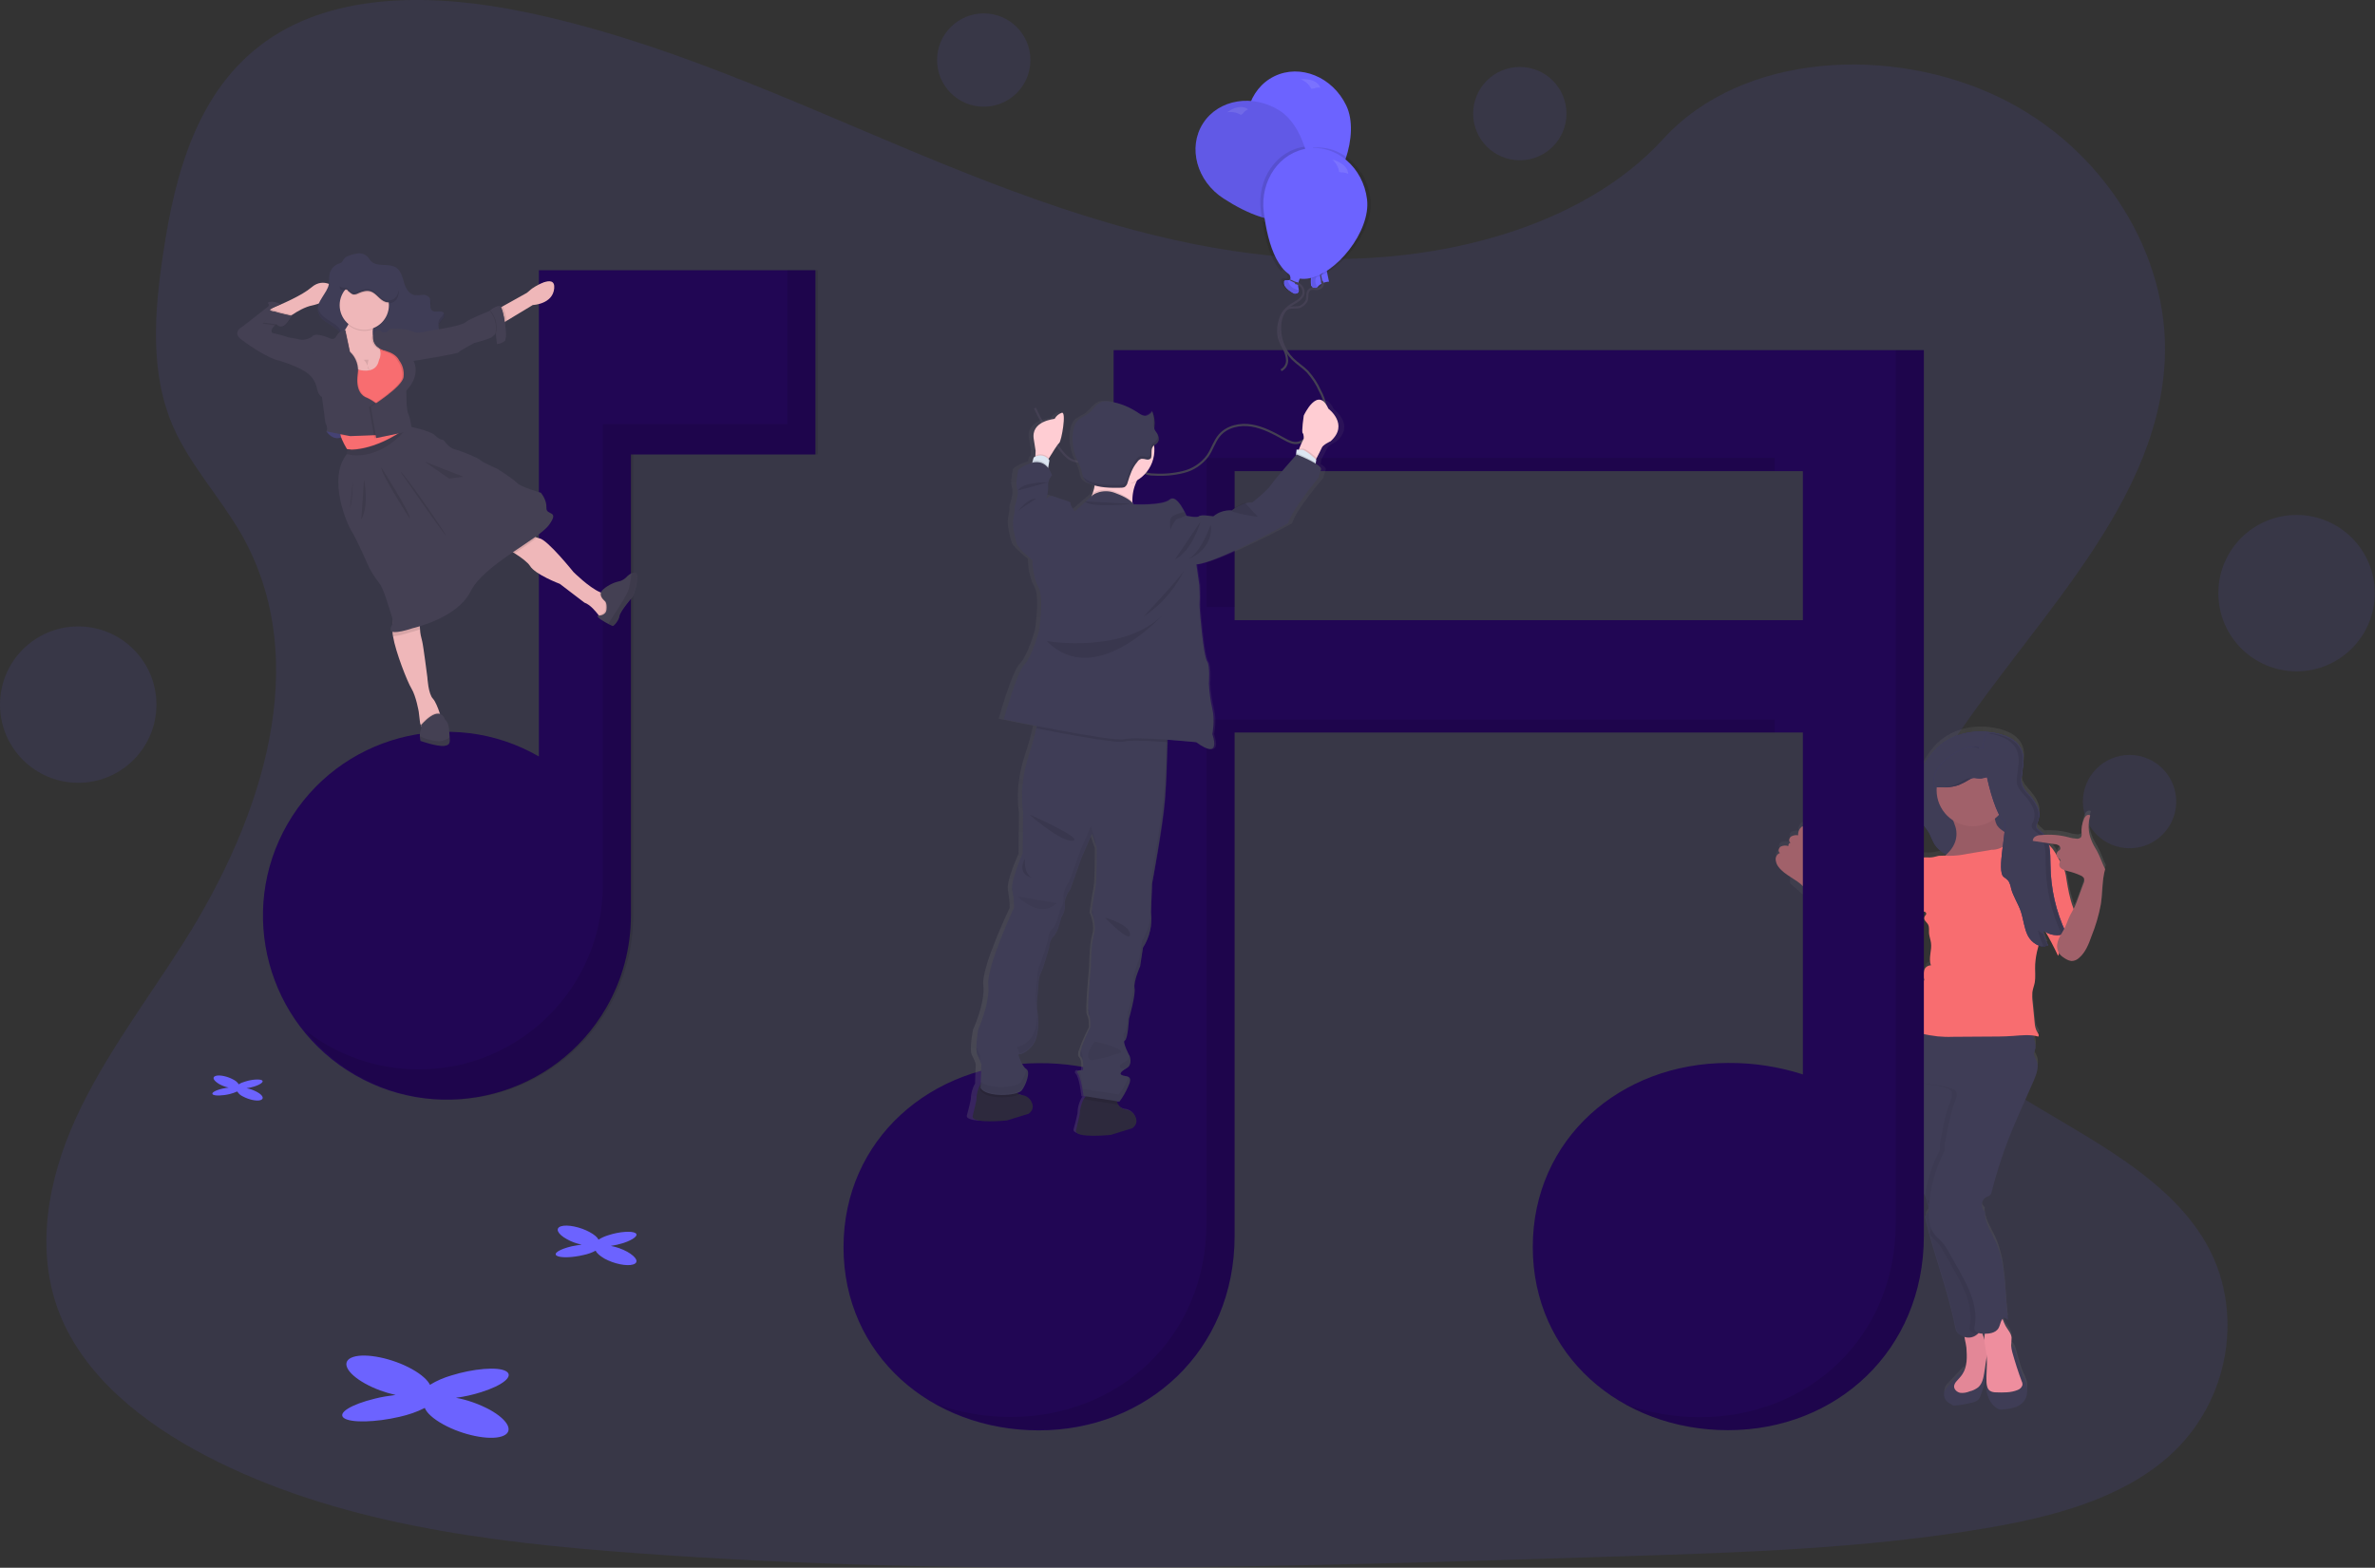 <?xml version="1.0" encoding="utf-8"?>
<!-- Generator: Adobe Illustrator 25.0.1, SVG Export Plug-In . SVG Version: 6.00 Build 0)  -->
<svg version="1.1" id="a0c20882-2d18-455a-ade1-f7c359a0c63a"
	 xmlns="http://www.w3.org/2000/svg" xmlns:xlink="http://www.w3.org/1999/xlink" x="0px" y="0px" viewBox="0 0 1099.2 725.8"
	 style="enable-background:new 0 0 1099.2 725.8;" xml:space="preserve">
<rect x="0" y="0" width="1099.2" height="725.8" fill="#333333" stroke="none"/>
<style type="text/css">
	.st0{opacity:0.1;fill:#6C63FF;enable-background:new    ;}
	.st1{fill:url(#SVGID_1_);}
	.st2{fill:#3A3768;}
	.st3{fill:#3F3D56;}
	.st4{fill:#F86D70;}
	.st5{fill:#A1616A;}
	.st6{fill:#EE8E9E;}
	.st7{opacity:5.000000e-02;enable-background:new    ;}
	.st8{opacity:0.1;}
	.st9{fill:#210654;}
	.st10{fill:#6C63FF;}
	.st11{opacity:0.1;enable-background:new    ;}
	.st12{fill:#EFB7B9;}
	.st13{fill:#4C4981;}
	.st14{fill:#444053;}
	.st15{fill:#925978;}
	.st16{opacity:0.1;fill:#FFFFFF;enable-background:new    ;}
	.st17{fill:none;stroke:#444053;stroke-miterlimit:10;}
	.st18{fill:url(#SVGID_2_);}
	.st19{fill:#2D293D;}
	.st20{opacity:5.000000e-02;}
	.st21{fill:#FFCDD3;}
	.st22{fill:#DCE6F2;}
</style>
<circle class="st0" cx="985.6" cy="371.1" r="21.6"/>
<circle class="st0" cx="1062.9" cy="274.6" r="36.2"/>
<circle class="st0" cx="455.3" cy="27.8" r="21.6"/>
<circle class="st0" cx="703.4" cy="52.6" r="21.6"/>
<circle class="st0" cx="36.2" cy="326.2" r="36.2"/>
<path class="st0" d="M608.1,119.7c-64.7-2.4-126.4-24.9-185.2-49.4S305.7,18.5,242.6,5.5C202-2.9,155.5-4.1,122.8,19.3
	C91.2,41.9,81,80.7,75.6,116.8c-4.1,27.1-6.5,55.7,4.7,81.1c7.8,17.6,21.7,32.5,31.4,49.4c33.5,58.8,9.8,131.3-26.5,188.7
	c-17,26.9-36.7,52.6-49.9,81.3s-19.2,61.5-7.8,90.7c11.4,29,38.5,50.7,67.9,66c59.7,31.1,130,40,198.6,45
	c151.8,11.2,304.5,6.3,456.7,1.5c56.3-1.8,112.9-3.6,168.3-13c30.8-5.2,62.6-13.5,84.9-33.4c28.4-25.3,35.4-68.1,16.4-99.8
	c-31.9-53.2-120-66.4-142.3-123.4c-12.3-31.4,0.3-66.4,18.2-95.5c38.2-62.5,102.3-117.3,105.7-188.7c2.3-49-28.5-98.2-76.1-121.4
	c-49.9-24.3-119.2-21.3-156,19C731.9,105.9,665.2,121.8,608.1,119.7z"/>
<linearGradient id="SVGID_1_" gradientUnits="userSpaceOnUse" x1="573.02" y1="147.285" x2="725.66" y2="147.285" gradientTransform="matrix(-1 0 0 -1 1547.6 640.89)">
	<stop  offset="0" style="stop-color:#808080;stop-opacity:0.25"/>
	<stop  offset="0.54" style="stop-color:#808080;stop-opacity:0.12"/>
	<stop  offset="1" style="stop-color:#808080;stop-opacity:0.1"/>
</linearGradient>
<path class="st1" d="M821.9,395.6c0.1,1.3,0.5,2.5,1.3,3.5c1.5,1.8,3.3,3.3,5.3,4.5v5.4c0,0,16,13.4,19.3,18.4
	c3.2,4.8,6.4,9.7,10.9,13.3c1.2,1,2.6,1.8,4.1,2.2h0.3c-0.4,0.4-1,0.8-1.6,1c0.3,2,2.1,3.4,4.2,3.2c0.1,0,0.1,0,0.2,0
	c0.8-0.2,1.5-0.6,2.2-1.1l6.3-4.1c1.1-0.6,2-1.4,3-2.2c1.2-1.2,2-2.7,3.2-3.9c2-2.1,4.8-3.3,6.2-5.8c0.9-1.6,1-3.4,1.6-5.1
	c0.3-1.1,0.9-2.2,1.2-3.3c0.2-0.7,0.3-1.4,0.4-2.1c0.2,0.2,0.5,0.4,0.7,0.6c0.5-0.3,1.4,0.5,1.2,1.1c-0.2,0.5-0.8,0.9-0.9,1.5
	c-0.4,1.3,1.2,2.2,1.8,3.4s0.3,2.7,0.4,4s0.7,2.9,0.9,4.4c0.5,3.5-1.3,7.2,0,10.4c-1.5,0-2.9,1-3.2,2.5c-0.3,1.5-0.3,3,0.1,4.5
	c-2,1.2-3.1,3.3-3,5.6c0.1,0.3,0,0.7-0.1,1c-0.2,0.2-0.4,0.3-0.6,0.3c-2.1,0.9-3.5,2.9-3.5,5.2c0,0.4,0,0.8-0.1,1.1
	c-0.2,0.3-0.5,0.6-0.8,0.8c-1.5,1.2-2.4,3.1-2.4,5.1c-0.1,1.3,0.6,2.6,1.7,3.3h0.1c-3.3,2.9-5.5,7-6,11.4c-0.2,3.9,0,7.9,0.8,11.8
	h0.4c0,0.1,0,0.2,0,0.2s0,0.1,0,0.1c0.1,0.6,0.3,1.2,0.6,1.7c1.3,2.8,2,5.7,2.2,8.8c0,0.7,0.1,1.5,0.3,2.2c0.3,0.7,0.7,1.3,1.1,1.9
	c1.3,2.2,1.6,4.8,2.1,7.3c0.6,3.3,1.4,6.5,2.5,9.6c1.5,4.2,3.6,8.6,2.9,13c-0.3,1-0.4,2.1-0.4,3.2c0.2,1.2,0.6,2.3,1.3,3.4
	c0.5,1,1,2.1,1.4,3.1c0,0.6,0.2,1.2,0.6,1.7c0.1,0.3,0.2,0.7,0.3,1s0.2,0.5,0.2,0.8c0.1,0.4,0.2,0.9,0.3,1.4l-0.1,1v1
	c-0.1,0.3-0.3,0.6-0.5,0.9c-0.1,0.1-0.2,0.2-0.3,0.3l-0.2,0.3c-0.1,0.1-0.2,0.2-0.3,0.4l0,0c-0.1,0.4-0.2,0.8-0.1,1.2
	c0,0.2,0.1,0.3,0.1,0.5c0.2,1.1,0.5,2.2,0.8,3.2c0.1,0.3,0.2,0.7,0.2,1c0.2,0.8,0.4,1.7,0.7,2.5v0.1l0.2,0.6l0.6,2.1
	c0.1,0.4,0.2,0.8,0.3,1.2l0.4,1.5c0.3,1.2,0.7,2.3,1,3.5c3.6,11.8,7.4,23.5,9.8,35.6c0.2,0.9,0.7,1.6,1.4,2.1c0.7,0.6,1.6,1,2.5,1.3
	c0.2,1.8,0.8,3.9,0.9,5c0.2,3.5,0.4,7.2-0.9,10.4c-0.3-0.1-0.6,0-0.8,0.2c-0.8,0.8-1.6,1.6-2.3,2.4l-4.7,5c-0.4,0.4-0.8,0.8-1.1,1.3
	c-0.7,1.1-0.8,2.5-0.5,3.7c0.4,1.2,1.3,2.3,2.4,2.9c0.3,0.1,0.5,0.3,0.8,0.4c0.1,0.1,0.3,0.3,0.5,0.4c0.3,0.2,0.7,0.2,1,0.2
	c2.7-0.2,5.3-0.6,7.9-1.3c1.2-0.2,2.3-0.7,3.2-1.5c0.5-0.6,0.9-1.4,1.1-2.2l0.9-2.6c0.6-1.6,1.1-3.2,1.4-4.8c0.3-1.7,0.3-3.4-0.2-5
	c-0.1,0.1-0.2,0.3-0.2,0.4c0.2-1.5,0.5-2.9,0.7-4.4c0.1-0.4,0.1-0.9,0.2-1.3c0.3,3.9-0.3,7.8-0.1,11.7c-0.2,0.7-0.3,1.5-0.4,2.2
	c0.3,3.6,1.8,7.5,4.6,9.6c0.5,0.4,1,0.7,1.6,0.8c0.5,0.1,1.1,0.1,1.6,0c2.1-0.1,4.2-0.5,6.2-1.2c2-0.7,3.7-2.3,4.5-4.3
	c0.3-1,0.5-2,0.5-3.1c0.1-1.1,0-2.2-0.3-3.2c-0.4-1.3-1-2.6-1.6-3.8c-0.8-1.8-1.4-3.7-1.9-5.6l-0.9-3.2c-0.2-0.9-0.5-1.8-0.8-2.7
	c-0.2-0.8-0.6-1.5-1.1-2.1c-0.4-0.3-0.6-0.3-0.8-0.1c0-0.1,0-0.2,0-0.3c0.1-1.2,0.2-2.5,0.2-3.7c-0.2-2-1.8-3.6-2.9-5.4
	c-0.5-0.9-0.9-1.9-1.1-2.9c-0.1-0.2-0.1-0.4-0.1-0.7c0.2-0.2,0.4-0.3,0.6-0.4l1.8,1c-1.6-11.8-0.7-24.2-5.3-35.2
	c-2-4.8-5.8-9.8-5.4-14.9c-1.8-1.5-1.9-4.2-0.4-5.9c0.3-0.3,0.6-0.6,0.9-0.8c0.8-0.4,1.7-0.6,2.2-1.3c0.3-0.4,0.4-0.8,0.5-1.3
	c2.5-10.1,5.8-20,9.9-29.7c0.9-2.1,1.8-4.2,2.7-6.3l3.1-7l3.8-8.6c1.3-2.9,2.6-6.2,1.4-9.1c-0.5-1.2-1.3-2.2-1.2-3.5
	c0.2-0.8,0.5-1.5,0.7-2.3c0.1-0.8,0.1-1.7-0.2-2.5c-0.2-1.1-0.5-2.2-0.8-3.2c0.8,0.1,1.6,0.3,2.4,0.5c0.5-0.8-0.3-1.8-0.8-2.6
	c-0.5-1.1-0.8-2.3-0.9-3.6l-1-10.1c-0.2-1.4-0.2-2.8-0.1-4.2c0.2-1.5,0.8-2.9,1.1-4.4c0.5-2.8,0-5.8,0.2-8.6
	c0.2-2.5,0.6-5.1,1.3-7.5c0.1-0.4,0.2-0.7,0.3-1.1c0.5,0.1,1,0.2,1.5,0.2h0.5h0.2h0.4h0.2c0.2,0,0.4-0.1,0.5-0.1h0.1
	c0.2-0.1,0.4-0.1,0.6-0.2c-0.2-0.5-0.5-1-0.7-1.5c-0.1-0.2-0.2-0.4-0.2-0.6s-0.2-0.6-0.3-0.9s-0.2-0.5-0.3-0.8s-0.2-0.5-0.2-0.7
	s-0.2-0.6-0.3-1s-0.2-0.7-0.3-1l0.2-0.3c0.5,0.4,1.1,0.8,1.7,1.1c2,3.5,3.8,7,5.5,10.6c0.3-0.4,0.4-0.8,0.5-1.3
	c0.2,0.3,0.4,0.6,0.7,0.9c0.7,0.7,1.5,1.2,2.3,1.7c0.8,0.6,1.8,0.9,2.8,1c1.3,0,2.6-0.6,3.5-1.5c2.9-2.5,4.4-6.3,5.7-10
	c1.9-4.8,3.4-9.7,4.3-14.7c0.8-5.4,0.5-11.1,2-16.3c-1.4-2.8-2.3-5.8-3.8-8.5c-1-1.6-1.9-3.2-2.6-5c-1.5-3.6-1.6-7.7-0.5-11.4
	c-0.6-0.4-1.3-0.3-1.8,0.1c-0.5,0.4-0.9,1-1.1,1.6c-0.9,2.1-1.3,4.4-1.1,6.7c0.1,0.6,0,1.1-0.2,1.6c-0.4,0.5-1.1,0.8-1.8,0.8
	c-1.4-0.1-2.8-0.3-4.1-0.8c-3.7-1-7.6-1.3-11.5-1.1c-0.3-0.4-0.6-0.7-1-1l-0.4-0.4l-0.4-0.3l-0.2-0.2c-0.1-0.1-0.3-0.2-0.4-0.4
	c-0.5-0.4-0.9-1.1-1-1.8c0-0.1,0-0.2,0-0.3c0-0.1,0-0.2,0-0.2c0.1-0.2,0.1-0.5,0.2-0.7c0.1-0.2,0.1-0.3,0.2-0.5l0.1-0.2
	c0-0.1,0.1-0.1,0.1-0.2c0.1-0.3,0.2-0.6,0.3-0.8c0.1-0.3,0.2-0.6,0.2-0.9c0.1-0.3,0.1-0.6,0.1-0.9c0-0.3,0-0.6,0-0.9s0-0.3,0-0.5
	c-0.1-0.6-0.2-1.2-0.4-1.8c-0.1-0.4-0.3-0.9-0.5-1.3c-0.2-0.5-0.5-1.1-0.8-1.6c-0.6-1-1.4-2-2.1-2.9l-0.6-0.7l-0.6-0.7
	c-0.6-0.7-1.2-1.4-1.7-2.1c-0.4-0.5-0.7-1.1-1-1.8c-0.1-0.2-0.2-0.4-0.2-0.6c-0.1-0.4-0.2-0.8-0.2-1.2c0-0.1,0-0.3,0-0.4
	c0-0.6,0-1.1,0.1-1.7c0.1-0.8,0.2-1.6,0.3-2.4c0.1-0.5,0.2-1.1,0.2-1.6c0-0.3,0.1-0.5,0.1-0.8c0.1-0.5,0.1-1.1,0.2-1.6
	c0.2-1.5,0.1-3.1-0.3-4.6c-0.1-0.5-0.3-1-0.5-1.5c-0.3-0.6-0.6-1.2-1-1.8c-1.4-1.9-3.3-3.4-5.6-4.3c-1.6-0.7-3.3-1.3-5.1-1.6
	c-0.7-0.2-1.4-0.3-2.1-0.4c-10.4-1.7-21.4,1.5-28,10c-3.4,4.4-6.3,9.4-7.6,14.8c-1.2,5.5-0.7,11.5,2.4,16.2c1.3,2,3,3.7,4.1,5.7
	c0.9,1.7,1.5,3.6,2.5,5.2c1.3,2.1,3.3,3.7,5.5,4.7l-0.4,0.4c-1-0.1-2.1-0.1-3.1,0.1c-1.1,0.2-2.1,0.6-3.2,0.7
	c-1.3,0.2-2.7-0.1-4,0.1c-2.5,0.3-4.5,2-6.3,3.7c-2.2,1.9-4.5,4.1-4.7,7v0.1l-1.5,2c-0.4,0.4-0.7,0.9-0.9,1.5
	c-0.6,1.4-0.3,3-0.6,4.5c-0.2,0.9-0.6,1.8-1.2,2.7c-1.5,2.6-3.1,5.1-5,7.5c-0.8,1.2-1.9,2.2-3.1,3.1c-1,0.6-2.1,1-3.2,0.9
	c-1.7-0.8-3.3-1.9-4.7-3.2c-1.6-1.6-3-3.3-4.2-5.2c-2.4-3.4,5,6.8,2.6,3.4l-21.3-35.6c-0.4-1.7-0.7-3.4-0.8-5.1
	c0-0.7-0.3-1.5-0.9-1.5c-0.3,0-0.6,0.1-0.8,0.4c-1,0.9-1.5,2.3-1.4,3.7c-1.1-0.2-2.3,0-3.3,0.6c-0.8,0.6-1,1.8-0.4,2.6
	c0,0,0,0,0,0.1v0.3c-0.6,0.3-0.9,0.9-0.8,1.5c-1.2-0.4-2.4-0.3-3.5,0.2c-1,0.6-1.5,2.3-0.4,3C822.7,393.2,821.9,394.4,821.9,395.6z
	 M955.6,400.7c0.6,0.2,1.2,0.4,1.9,0.5c2,0.5,3.9,1.1,5.8,2c0.6,0.2,1.1,0.6,1.5,1.1c0.4,0.9,0.3,2-0.2,2.8l-2.6,7.1
	c-0.4,1.1-0.8,2.2-1.3,3.3c-0.2,0.4-0.4,0.9-0.7,1.3c-0.1-0.2-0.2-0.5-0.2-0.7c-0.8-2.2-1.4-4.4-1.9-6.6c-0.4-1.9-0.8-3.9-1.1-5.9
	C956.5,404,956.1,402.4,955.6,400.7L955.6,400.7z M952.9,395.2l0.2,0.1c0.3,0.1,0.5,0.3,0.7,0.5c0.2,0.3,0.2,0.7,0,1L952.9,395.2z
	 M948.1,388.3l3.2,0.5c0.8,0,1.5,0.3,2.1,0.7c0.6,0.5,0.8,1.4,0.3,2c-0.2,0.2-0.5,0.3-0.7,0.5c-0.6,0.5-0.9,1.3-0.8,2.1
	c-0.5-1-1.1-1.9-1.8-2.8c-0.6-0.8-1.3-1.5-2.1-2.2C948.2,388.8,948.2,388.5,948.1,388.3z M917.7,615.6c0.4,0,0.8,0,1.2,0
	c-0.2,0.9-0.2,1.9-0.2,2.8L917.7,615.6z"/>
<path class="st2" d="M921.9,339.1c5.5,0.9,11.6,3,13.7,8.1c1.6,3.9,0.4,8.3,0,12.4c-0.2,1.1-0.1,2.2,0.1,3.3
	c0.6,1.7,1.6,3.3,2.9,4.5c1.7,1.7,3.1,3.7,4.2,5.9c1.1,2.2,1.2,4.7,0.3,7c-0.3,0.6-0.6,1.2-0.7,1.8c-0.1,1.4,1.4,2.3,2.5,3.2
	c4.1,3.4,3.9,9.6,4,15c0.1,10.9,2.5,21.7,7.2,31.6c-3.6,1.8-7.8,1.2-10.8-1.4c0.6,2.4,1.4,4.8,2.5,7.1c-3.5,1.7-7.7-1.1-9.4-4.5
	s-2-7.5-3.2-11.1s-3.5-6.9-4.5-10.6c-0.2-1.2-0.6-2.4-1.2-3.5c-0.6-0.7-1.4-1.4-2.2-1.9c-3.6-2.6-6.3-6.3-7.8-10.5
	c-4.3,1-8.6,1.9-13,1.5s-8.8-2.4-11.1-6.1c-1-1.6-1.6-3.5-2.5-5.2c-1.2-2.1-2.8-3.8-4.1-5.7c-3.1-4.7-3.6-10.7-2.4-16.1
	c1.2-5.5,4.1-10.4,7.6-14.8C900.5,340.6,911.5,337.4,921.9,339.1z"/>
<path class="st3" d="M921.9,339.1c5.5,0.9,11.6,3,13.7,8.1c1.6,3.9,0.4,8.3,0,12.4c-0.2,1.1-0.1,2.2,0.1,3.3
	c0.6,1.7,1.6,3.3,2.9,4.5c1.7,1.7,3.1,3.7,4.2,5.9c1.1,2.2,1.2,4.7,0.3,7c-0.3,0.6-0.6,1.2-0.7,1.8c-0.1,1.4,1.4,2.3,2.5,3.2
	c4.1,3.4,3.9,9.6,4,15c0.1,10.9,2.5,21.7,7.2,31.6c-3.6,1.8-7.8,1.2-10.8-1.4c0.6,2.4,1.4,4.8,2.5,7.1c-3.5,1.7-7.7-1.1-9.4-4.5
	s-2-7.5-3.2-11.1s-3.5-6.9-4.5-10.6c-0.2-1.2-0.6-2.4-1.2-3.5c-0.6-0.7-1.4-1.4-2.2-1.9c-3.6-2.6-6.3-6.3-7.8-10.5
	c-4.3,1-8.6,1.9-13,1.5s-8.8-2.4-11.1-6.1c-1-1.6-1.6-3.5-2.5-5.2c-1.2-2.1-2.8-3.8-4.1-5.7c-3.1-4.7-3.6-10.7-2.4-16.1
	c1.2-5.5,4.1-10.4,7.6-14.8C900.5,340.6,911.5,337.4,921.9,339.1z"/>
<path class="st4" d="M956.5,407.7c0.3,2,0.7,3.9,1.1,5.9c0.5,2.2,1.1,4.5,1.9,6.6c0.4,0.9,0.6,2,0.6,3c-0.1,0.6-0.4,1.3-0.7,1.8
	c-2.5,4.5-5.9,8.8-6.2,13.8c-0.1,1.3,0,2.6-0.7,3.7c-1.9-4.2-4.1-8.2-6.4-12.2c-2.4-4.1-5.2-8.3-5.8-13.1c-0.3-2.2-0.3-4.5,0.1-6.7
	c0.2-2.5,1-5,2.4-7.1c1.7-2.2,6.2-5.4,9.1-4.8C955.4,399.6,956.1,404.9,956.5,407.7z"/>
<path class="st5" d="M868.2,431.7c-3.3-1.3-6.6-2.8-9.2-5.2c-1.6-1.6-3-3.3-4.2-5.2l-7.7-11.1c-1.8-2.7-3.7-5.4-4.1-8.6
	c-4.5-4.8-7.2-11-7.7-17.5c0-0.7-0.3-1.5-0.9-1.5c-0.3,0-0.6,0.1-0.8,0.4c-1,0.9-1.5,2.3-1.4,3.7c-1.1-0.2-2.3,0-3.3,0.6
	c-0.9,0.7-1.2,2.3-0.2,2.8c-0.7,0.2-1.1,0.9-1,1.6c-1.2-0.4-2.4-0.3-3.5,0.2c-1,0.6-1.5,2.3-0.4,3c-1.2,0.4-2,1.6-2,2.9
	c0.1,1.3,0.5,2.5,1.3,3.5c3,4,8.2,5.6,11.6,9.2c1.1,1.2,2.1,2.6,3,4l10,15.1c3.2,4.8,6.4,9.7,10.9,13.3c1.2,1,2.6,1.8,4.1,2.2
	c1.5,0.4,3.2-0.1,4.3-1.2c1-1.1,1.2-2.8,1.2-4.3C868.4,436.9,868,434.2,868.2,431.7z"/>
<path class="st3" d="M901.5,641.9c-0.4,0.4-0.7,0.8-1.1,1.3c-0.7,1.1-0.8,2.5-0.5,3.7c0.4,1.2,1.3,2.2,2.4,2.8
	c0.3,0.1,0.5,0.3,0.8,0.4c0.1,0.1,0.3,0.3,0.5,0.4c0.3,0.2,0.7,0.2,1,0.2c2.7-0.2,5.3-0.6,7.9-1.3c1.2-0.2,2.3-0.7,3.2-1.5
	c0.5-0.6,0.9-1.4,1.1-2.2l0.9-2.6c0.6-1.6,1.1-3.2,1.4-4.8c0.3-1.7,0.2-3.4-0.3-5c-0.2,0.3-0.3,0.6-0.3,1c-0.3,1.8-1,3.4-2,4.8
	c-0.2,0.4-0.5,0.7-0.8,1c-0.7,0.5-1.5,0.9-2.3,1c-1.6,0.4-3.3,0.6-5,0.6c-0.2,0-0.5,0-0.7-0.1c-0.3-0.2-0.5-0.4-0.6-0.7
	c-0.2-0.6-0.2-1.4,0-2c0.5-1.3,1.7-2.1,2.3-3.3c0.4-0.9-0.2-1.9-1.1-1.1c-0.8,0.8-1.6,1.6-2.3,2.4L901.5,641.9z"/>
<path class="st6" d="M910.1,623.9c0.3,4.2,0.5,8.7-1.8,12.2c-0.8,1.3-1.9,2.3-2.9,3.5c-0.5,0.6-0.9,1.3-1,2.1
	c-0.1,1.5,1.3,2.8,2.8,3.1c1.5,0.2,3.1-0.1,4.5-0.7c1.4-0.3,2.7-1,3.8-1.8c2-1.7,2.5-4.5,2.9-7.1l0.9-6c0.3-1.4,0.4-2.9,0.3-4.4
	c-0.2-1.6-0.6-3.2-1.2-4.7l-1.5-4.5c-0.1-0.4-0.3-0.8-0.7-1.1c-0.4-0.2-0.8-0.3-1.2-0.2c-1.5,0.1-5.2,0.6-5.9,2.2
	C908.7,618,910,622.3,910.1,623.9z"/>
<path class="st7" d="M910.1,623.9c0.3,4.2,0.5,8.7-1.8,12.2c-0.8,1.3-1.9,2.3-2.9,3.5c-0.5,0.6-0.9,1.3-1,2.1
	c-0.1,1.5,1.3,2.8,2.8,3.1c1.5,0.2,3.1-0.1,4.5-0.7c1.4-0.3,2.7-1,3.8-1.8c2-1.7,2.5-4.5,2.9-7.1l0.9-6c0.3-1.4,0.4-2.9,0.3-4.4
	c-0.2-1.6-0.6-3.2-1.2-4.7l-1.5-4.5c-0.1-0.4-0.3-0.8-0.7-1.1c-0.4-0.2-0.8-0.3-1.2-0.2c-1.5,0.1-5.2,0.6-5.9,2.2
	C908.7,618,910,622.3,910.1,623.9z"/>
<path class="st3" d="M877.1,499.7c0,0,0,0.1,0,0.1c0.1,0.6,0.3,1.2,0.6,1.7c1.3,2.8,2,5.7,2.2,8.8c0,0.7,0.1,1.5,0.3,2.2
	c0.3,0.7,0.7,1.3,1.1,1.9c1.3,2.2,1.6,4.8,2.1,7.3c0.6,3.3,1.4,6.5,2.5,9.6c1.5,4.2,3.6,8.6,2.9,13c-0.3,1-0.4,2.1-0.4,3.2
	c0.2,1.2,0.6,2.3,1.2,3.4c0.5,1,1,2.1,1.4,3.1s0.8,2.3,1.2,3.5c0.4,1.4,0.7,3.1-0.3,4.3c-0.3,0.3-0.6,0.6-0.8,0.9
	c-0.2,0.5-0.2,1.1,0,1.6c0.5,2.3,1.1,4.6,1.7,6.8c0.5,1.8,1,3.5,1.5,5.3c3.9,12.9,8.2,25.8,10.8,39c0.4,1.9,2.8,3.3,4.7,3.7
	c1.9,0.4,3.9-0.1,5.4-1.5c0.1-0.1,0.3-0.2,0.4-0.4c2-2.1,2.3-5.4,2.1-8.4c-0.7-13.6-7.5-26.1-10.8-39.4c-1.2-4.8-1.9-9.7-2.1-14.6
	c-0.8-16.5-1.1-33.9,3.6-49.7c1-3.3,2.1-7,0.4-10c-1.1-1.9-3.1-3-5.1-3.8c-8.3-3.2-17.6-3-25.7,0.7c0,0.3,0,0.7,0,1
	c0.2,1.5,0,3.1-0.5,4.5C877.3,498.4,877.2,499,877.1,499.7z"/>
<path class="st3" d="M933.5,628.1l0.9,3.2c0.5,1.9,1.1,3.8,1.8,5.6c0.7,1.2,1.2,2.5,1.7,3.8c0.2,1.1,0.3,2.2,0.3,3.2
	c0,1-0.1,2.1-0.5,3.1c-0.8,2-2.5,3.5-4.5,4.3c-2,0.7-4.1,1.1-6.2,1.2c-0.5,0.1-1.1,0.1-1.6,0c-0.6-0.2-1.1-0.5-1.6-0.8
	c-2.9-2.1-4.4-6-4.6-9.6c0.1-0.8,0.2-1.7,0.5-2.5c0.2-0.3,2.4,0.9,1.5,2c-1.4,1.5,2.7,0.7,4.7,0.6c0.9-0.1,1.8-0.2,2.7-0.4l3.3-0.7
	c1.1-0.2,2.3-0.6,2.7-1.7s-0.5-2.3-1.1-3.3c-1.8-2.7-2.2-6-2.6-9.2c-0.1-0.6-0.9-4.7,0.8-3.4c0.6,0.6,0.9,1.3,1.1,2.1
	C933,626.3,933.3,627.2,933.5,628.1z"/>
<path class="st7" d="M892,561.8c1-1.2,0.7-2.8,0.3-4.3c-0.2-0.5-0.3-1.1-0.5-1.6l13.1-4.4c0,1.2,0.1,2.3,0.2,3.5
	c0.2,4.9,0.9,9.8,2.1,14.6c3.3,13.2,10.1,25.7,10.8,39.4c0.2,3.1-0.2,6.7-2.5,8.8c-1.5,1.3-3.5,1.9-5.4,1.4
	c-1.9-0.4-4.3-1.8-4.7-3.7c-2.6-13.2-7-26.1-10.8-39c-1.2-4-2.3-8.1-3.2-12.2c-0.2-0.5-0.2-1.1,0-1.6
	C891.5,562.4,891.7,562.1,892,561.8z"/>
<path class="st6" d="M928.2,613.8c1,1.8,2.6,3.4,2.8,5.4c0,1.2-0.1,2.5-0.2,3.7c0.1,1,0.2,2,0.5,3c1.3,4.6,2.7,9.1,4.4,13.6
	c0.3,0.6,0.4,1.2,0.3,1.8c-0.3,1-1.1,1.8-2.2,2.2c-3.1,1.3-6.6,1.2-10,1.1c-1,0-2-0.2-2.8-0.7c-1.2-0.8-1.5-2.5-1.6-3.9
	c-0.2-4.2,0.5-8.5,0-12.8c-0.2-1.5-0.5-3.1-0.7-4.6c-0.5-2.1-0.4-4.3,0.2-6.4c0.6-1.5,1.4-2.8,2.4-4c0.9-1.3,2-2.4,3.3-3.3
	c0.4-0.2,1.5-1,1.9-0.5c0.2,0.2,0.1,0.8,0.2,1.1c0.1,0.4,0.1,0.9,0.2,1.3C927.3,611.9,927.7,612.9,928.2,613.8z"/>
<path class="st7" d="M903,505c0.5,0.9,0.6,2,0.2,3c-0.4,1.8-1.2,3.5-1.8,5.3c-1,3.2-1.7,6.4-2.3,9.7c-0.5,3-1.7,6.2-1.2,9.2
	c-3.6,6.8-6,14.2-7,21.8c-0.3,2,4.1,4.5,4,6.5c-0.2,3.9-3.3,4.2-1,7.4c0.1,0.2-0.9,3.7-0.7,3.8c0.9,1.1,2.1,2,3.1,3.1
	c1.3,1.5,2.4,3.1,3.3,4.8c6,10.8,14.6,23,11.9,35c-0.1,0.9,0.3,1.7,1.1,2.2c0.8,0.4,1.6,0.6,2.5,0.6h0.4c2-2.1,2.3-5.4,2.1-8.4
	c-0.7-13.6-7.5-26.1-10.8-39.4c-1.2-4.8-1.9-9.7-2.1-14.6c-0.8-16.5-1.1-33.9,3.6-49.7c1-3.3,2.1-7,0.4-10c-1.1-1.9-3.1-3-5.1-3.8
	c-8.3-3.2-17.6-3-25.7,0.7c0,0.3,0,0.7,0,1c0.2,1.5,0,3.1-0.5,4.5c-0.3,0.6-0.5,1.3-0.5,2c0,0-0.2-2.7-0.2-2.6
	c5.3,0.8,10.9,4.3,16.3,5c2.8,0.3,5.5,0.9,8.2,1.8C901.9,504.1,902.6,504.5,903,505z"/>
<path class="st3" d="M940,475.9c0.7,2.3,1.4,4.6,1.9,6.9c0.2,0.8,0.3,1.6,0.2,2.5c-0.3,0.7-0.5,1.5-0.7,2.3
	c-0.1,1.2,0.7,2.3,1.2,3.5c1.2,2.9-0.1,6.2-1.3,9.1l-3.8,8.6l-3.1,7c-0.9,2.1-1.8,4.2-2.7,6.3c-4,9.6-7.3,19.5-9.9,29.6
	c-0.1,0.5-0.3,0.9-0.5,1.3c-0.5,0.7-1.5,0.9-2.2,1.3c-1.9,1.3-2.5,3.9-1.2,5.8c0.2,0.3,0.5,0.6,0.8,0.9c-0.4,5.2,3.4,10.1,5.4,14.9
	c4.6,11,3.7,23.3,5.3,35.1l-1.8-1c-1.7,0.8-1.7,3.2-2.6,4.8c-1.4,2.5-4.8,2.8-7.6,2.6c-0.9,0-1.7-0.2-2.5-0.6
	c-0.8-0.4-1.2-1.3-1.1-2.2c2.7-12-6-24.2-11.9-35c-0.9-1.7-2-3.4-3.3-4.8c-1-1.1-2.2-2-3.1-3.1c-2.6-3.2-3-7.6-2.8-11.7
	c0.4-9.7,3-19.1,7.5-27.7c-0.5-3,0.7-6.2,1.2-9.2c0.5-3.3,1.3-6.5,2.2-9.7c0.6-1.8,1.3-3.5,1.8-5.3c0.4-1,0.3-2.1-0.2-3
	c-0.4-0.5-1-0.9-1.7-1.1c-2.6-0.9-5.4-1.5-8.2-1.8l-18.4-2.6c-0.6-3.8-1.2-8-0.8-11.8c0.9-7.2,6-13.2,13-15.2
	c0.8-0.3,1.7-0.3,2.4,0.2C907.6,469.6,924.4,470.7,940,475.9z"/>
<path class="st5" d="M923.3,376.5c-0.3,1.8,0,3.6,0.8,5.3c0.5,0.9,1.3,1.7,2.1,2.3c1.8,1.4,3.8,2.5,6.1,3c1.3,0.3,2.8,0.5,3.6,1.6
	c1.3,1.6,0.4,3.9-0.7,5.6c-1.9,3-4.5,5.7-7.9,6.6c-2.7,0.7-5.6,0.3-8.4,0.8c-2,0.3-3.9,1.2-5.9,1.6c-5.7,1.3-11.8-0.3-16-4.5
	c2.9-2.3,6-4.7,7.5-8.1c1.1-2.4,1.3-5.1,0.6-7.7c-0.7-2.5-2.3-5-1.8-7.5c0.5-2.5,3-4.3,5.5-5.2c2.3-0.7,4.6-1.2,6.9-1.4
	c1.3-0.2,9.5-2,10-1.1c0.3,0.5-1.4,3.5-1.6,4.2C923.7,373.5,923.4,375,923.3,376.5z"/>
<path class="st7" d="M923.3,376.5c-0.3,1.8,0,3.6,0.8,5.3c0.5,0.9,1.3,1.7,2.1,2.3c1.8,1.4,3.8,2.5,6.1,3c1.3,0.3,2.8,0.5,3.6,1.6
	c1.3,1.6,0.4,3.9-0.7,5.6c-1.9,3-4.5,5.7-7.9,6.6c-2.7,0.7-5.6,0.3-8.4,0.8c-2,0.3-3.9,1.2-5.9,1.6c-5.7,1.3-11.8-0.3-16-4.5
	c2.9-2.3,6-4.7,7.5-8.1c1.1-2.4,1.3-5.1,0.6-7.7c-0.7-2.5-2.3-5-1.8-7.5c0.5-2.5,3-4.3,5.5-5.2c2.3-0.7,4.6-1.2,6.9-1.4
	c1.3-0.2,9.5-2,10-1.1c0.3,0.5-1.4,3.5-1.6,4.2C923.7,373.5,923.4,375,923.3,376.5z"/>
<circle class="st5" cx="913" cy="365.8" r="16.7"/>
<path class="st4" d="M921.8,393.4l-11.3,1.9c-2.8,0.6-5.6,0.9-8.5,0.9c-1.5-0.1-3.1-0.1-4.7,0c-1.1,0.2-2.1,0.6-3.2,0.7
	c-1.3,0.2-2.7-0.1-4,0.1c-2.5,0.3-4.5,2-6.3,3.6c-2.2,1.9-4.5,4.1-4.7,7c0,0.3,0,0.7,0.1,1c0.2,0.3,0.5,0.6,0.8,0.9
	c2.1,1.7,3.2,4.2,4.7,6.5c1.5,2.3,3.4,4.4,5.6,6.1c0.5-0.3,1.4,0.5,1.2,1.1c-0.2,0.5-0.8,0.9-0.9,1.5c-0.4,1.3,1.2,2.2,1.8,3.4
	s0.3,2.7,0.4,4s0.7,2.9,0.9,4.4c0.5,3.5-1.3,7.1,0,10.4c-1.5,0-2.9,1-3.2,2.5c-0.3,1.5-0.3,3,0.1,4.4c-2,1.2-3.1,3.3-3,5.6
	c0.2,0.5-0.1,1.1-0.6,1.3c0,0-0.1,0-0.1,0c-2.1,0.9-3.5,2.9-3.5,5.2c0,0.4,0,0.8-0.1,1.1c-0.2,0.3-0.5,0.6-0.8,0.8
	c-1.5,1.2-2.4,3.1-2.4,5.1c-0.1,1.3,0.6,2.6,1.7,3.3c2.4,1.1,5,1.8,7.6,2.3c2.4,0.6,4.9,1,7.4,1.3c2.3,0.2,4.6,0.3,6.9,0.2l15.1-0.1
	c4.2,0,8.5,0,12.8-0.3c4-0.3,8-0.8,11.8,0.3c0.5-0.8-0.3-1.8-0.8-2.6c-0.5-1.1-0.8-2.3-0.9-3.6l-1-10.1c-0.2-1.4-0.2-2.8-0.1-4.2
	c0.2-1.5,0.8-2.9,1.1-4.4c0.5-2.8,0-5.8,0.2-8.6c0.2-2.5,0.6-5.1,1.3-7.5l3-12.3c0.4-2.1,0.8-4.2,1.5-6.2c2.3-5.9,4.7-11.8,7.2-17.6
	c0.2-0.5,0.1-1.1-0.1-1.6l-2.5-4.5c-0.7-1.3-1.4-2.5-2.3-3.7c-2.1-2.7-5.1-4.5-8.5-5.2c-3.3-0.6-6.8-0.1-9.8,1.5
	c-1.2,0.6-2.2,1.4-3.4,2C926.5,392.5,924.1,393.5,921.8,393.4z"/>
<path class="st4" d="M881.6,404.4l-3.9,5.3c-0.4,0.4-0.7,0.9-0.9,1.5c-0.6,1.4-0.3,3-0.6,4.5c-0.2,0.9-0.6,1.8-1.2,2.7
	c-1.5,2.6-3.2,5.1-5,7.5c-0.9,1.2-1.9,2.2-3.1,3.1c-1.2,0.8-2.8,1.1-4.2,0.7c0.6,0.2,1.1,0.7,1.4,1.2c1.4,3.1,1.8,6.5,1,9.8
	c-0.2,1.1-0.6,2.2-1.1,3.2c-0.6,1-1.4,1.8-2.5,2.2c0.3,2,2.1,3.4,4.2,3.2c0.1,0,0.1,0,0.2,0c0.8-0.2,1.5-0.6,2.2-1.1l6.3-4.1
	c1.1-0.6,2.1-1.4,3-2.2c1.2-1.2,2-2.7,3.2-3.9c2-2.1,4.8-3.3,6.2-5.8c0.9-1.6,1-3.4,1.5-5.1c0.3-1.1,0.9-2.2,1.2-3.3
	c0.9-3.6,0.4-7.3-1.3-10.5C886.5,409.7,884,407.2,881.6,404.4z"/>
<path class="st2" d="M896.5,356.3c1.5-2.4,3.5-4.5,5.9-6.1c3.1-2.3,6.7-4.3,10.6-4.5c1.6-0.1,3.2,0.2,4.8,0.8
	c0.1-4.7,1.2-7.8,4.2-7.4c5.5,0.9,11.6,3,13.7,8.1c1.6,3.9,0.4,8.3,0,12.4c-0.2,1.1-0.1,2.2,0.1,3.3c0.6,1.7,1.6,3.3,2.9,4.5
	c1.7,1.7,3.1,3.7,4.2,5.9c1.1,2.2,1.2,4.7,0.3,7c-0.3,0.6-0.6,1.2-0.7,1.8c-0.1,1.4,1.4,2.3,2.5,3.2c4.1,3.4,3.9,9.6,4,15
	c0.1,10.9,2.5,21.7,7.2,31.6c-3.6,1.8-7.8,1.2-10.8-1.4c0.6,2.4,1.4,4.8,2.5,7.1c-3.5,1.7-7.7-1.1-9.4-4.5s-2-7.5-3.2-11.1
	s-3.5-6.9-4.5-10.6c-0.2-1.2-0.6-2.4-1.2-3.5c-0.6-0.7-1.4-1.4-2.2-1.9c-3.6-2.6,1.7-22.1,0.3-26.3c-2.1,0.5-5.9-9.6-8.1-19.9
	c-1.5,0.5-3.2,0.7-4.8,0.5c-0.6-0.1-1.1-0.2-1.7-0.1c-0.5,0.1-1,0.3-1.5,0.6c-1.6,1-3.3,1.9-5,2.6c-3.6,1.3-7.6,1.2-11.5,1
	C894.4,361.7,895,358.7,896.5,356.3z"/>
<path class="st3" d="M896.5,356.3c1.5-2.4,3.5-4.5,5.9-6.1c3.1-2.3,6.7-4.3,10.6-4.5c1.6-0.1,3.2,0.2,4.8,0.8
	c0.1-4.7,1.2-7.8,4.2-7.4c5.5,0.9,11.6,3,13.7,8.1c1.6,3.9,0.4,8.3,0,12.4c-0.2,1.1-0.1,2.2,0.1,3.3c0.6,1.7,1.6,3.3,2.9,4.5
	c1.7,1.7,3.1,3.7,4.2,5.9c1.1,2.2,1.2,4.7,0.3,7c-0.3,0.6-0.6,1.2-0.7,1.8c-0.1,1.4,1.4,2.3,2.5,3.2c4.1,3.4,3.9,9.6,4,15
	c0.1,10.9,2.5,21.7,7.2,31.6c-3.6,1.8-7.8,1.2-10.8-1.4c0.6,2.4,1.4,4.8,2.5,7.1c-3.5,1.7-7.7-1.1-9.4-4.5s-2-7.5-3.2-11.1
	s-3.5-6.9-4.5-10.6c-0.2-1.2-0.6-2.4-1.2-3.5c-0.6-0.7-1.4-1.4-2.2-1.9c-3.6-2.6,1.7-22.1,0.3-26.3c-2.1,0.5-5.9-9.6-8.1-19.9
	c-1.5,0.5-3.2,0.7-4.8,0.5c-0.6-0.1-1.1-0.2-1.7-0.1c-0.5,0.1-1,0.3-1.5,0.6c-1.6,1-3.3,1.9-5,2.6c-3.6,1.3-7.6,1.2-11.5,1
	C894.4,361.7,895,358.7,896.5,356.3z"/>
<g class="st8">
	<path d="M954,432.1c-4.6-9.9-7.1-20.7-7.2-31.6c0-5.4,0.2-11.6-4-15c-1.1-0.9-2.6-1.8-2.5-3.2c0.1-0.7,0.3-1.3,0.7-1.8
		c0.9-2.3,0.8-4.8-0.3-7c-1.1-2.1-2.5-4.1-4.2-5.8c-1.3-1.3-2.3-2.8-2.9-4.5c-0.2-1.1-0.3-2.2-0.1-3.3c0.4-4.2,1.6-8.5,0-12.4
		c-2-5-7.8-7.1-13.2-8c0.5-0.1,1-0.2,1.4-0.1c5.5,0.9,11.6,3,13.7,8.1c1.6,3.9,0.4,8.3,0,12.4c-0.2,1.1-0.1,2.2,0.1,3.3
		c0.6,1.7,1.6,3.3,2.9,4.5c1.7,1.7,3.1,3.7,4.2,5.9c1.1,2.2,1.2,4.7,0.3,7c-0.3,0.6-0.6,1.2-0.7,1.8c-0.1,1.4,1.4,2.3,2.5,3.2
		c4.1,3.4,3.9,9.6,4,15c0.1,10.9,2.5,21.7,7.2,31.6c-1.6,0.8-3.5,1.2-5.3,1C951.9,433,953,432.6,954,432.1z"/>
	<path d="M945.7,437.8c-1.1-2.3-1.9-4.6-2.5-7.1c0.7,0.6,1.5,1.2,2.4,1.6c0.5,1.9,1.2,3.7,2,5.5c-1,0.5-2.1,0.6-3.2,0.4
		C944.8,438.1,945.3,438,945.7,437.8z"/>
	<path d="M915.8,346.5c-1-0.4-2.1-0.7-3.2-0.8h0.4c0.9,0,1.9,0,2.8,0.2C915.8,346.1,915.8,346.3,915.8,346.5z"/>
	<path d="M904.4,363.5c1.8-0.7,3.4-1.6,5.1-2.6c0.5-0.3,1-0.5,1.5-0.6c0.5,0,1,0,1.6,0.1c-0.4,0.1-0.7,0.3-1.1,0.5
		c-1.6,1-3.3,1.9-5,2.6c-2.7,0.9-5.6,1.3-8.5,1.1C900.1,364.6,902.3,364.2,904.4,363.5z"/>
	<path d="M917.4,359.9l0.1,0.5c-0.8,0.1-1.7,0.2-2.5,0.1C915.8,360.3,916.6,360.2,917.4,359.9z"/>
</g>
<path class="st5" d="M952.1,437.3c-0.2,1.8,0.4,3.6,1.6,4.9c0.7,0.7,1.5,1.2,2.3,1.7c0.8,0.5,1.8,0.9,2.8,1c1.3,0,2.6-0.6,3.5-1.5
	c2.9-2.5,4.4-6.3,5.7-10c1.9-4.7,3.4-9.7,4.3-14.7c0.8-5.4,0.5-11.1,2-16.3c-1.4-2.8-2.3-5.8-3.8-8.5c-1-1.6-1.9-3.2-2.6-5
	c-1.5-3.6-1.6-7.7-0.5-11.4c-0.6-0.4-1.3-0.3-1.8,0.1c-0.5,0.4-0.9,1-1.1,1.6c-0.9,2.1-1.3,4.4-1.1,6.7c0.1,0.6,0,1.1-0.2,1.6
	c-0.4,0.5-1.1,0.8-1.8,0.8c-1.4-0.1-2.8-0.3-4.1-0.7c-4.1-1.1-8.4-1.4-12.7-1c-0.9,0-1.7,0.2-2.5,0.6c-0.8,0.4-1.3,1.2-1.3,2.1
	l10.1,1.5c0.8,0,1.5,0.3,2.1,0.7c0.6,0.5,0.8,1.4,0.3,2c-0.2,0.2-0.5,0.3-0.7,0.5c-0.9,0.7-1.1,2-0.3,2.9c0.1,0.2,0.3,0.3,0.4,0.4
	c0.3,0.1,0.5,0.3,0.7,0.5c0.4,0.6-0.1,1.3-0.3,2c-0.2,1,0.3,2,1.2,2.5c0.9,0.5,1.8,0.8,2.8,1c2,0.5,3.9,1.1,5.8,2
	c0.6,0.2,1.1,0.6,1.5,1.1c0.4,0.9,0.3,2-0.2,2.8l-2.6,7.1c-0.4,1.1-0.8,2.2-1.3,3.3c-0.7,1.4-1.5,2.7-2.2,4.1
	c-0.6,1.3-1.2,2.6-1.7,4C955.2,431.3,952.6,433.5,952.1,437.3z"/>
<path class="st9" d="M515.4,162.1v335.4c-11.2-3.6-22.9-5.4-34.6-5.3c-49.9,0-90.4,35.3-90.4,85.2s40.5,84.8,90.4,84.8
	s90.6-36.7,90.6-90V339.1h263v158.3c-11.2-3.6-22.9-5.4-34.6-5.3c-49.9,0-90.4,35.3-90.4,85.2s40.5,84.8,90.4,84.8
	s90.6-36.7,90.6-90v-410L515.4,162.1z M834.4,287.1h-263v-69h263V287.1z"/>
<path class="st9" d="M249.4,125.1v225.1c-40.7-23.5-92.8-9.5-116.3,31.2s-9.5,92.8,31.2,116.3s92.8,9.5,116.3-31.2
	c7.5-13,11.4-27.7,11.4-42.7V210.4h85.4v-85.3H249.4z"/>
<path class="st10" d="M226.6,652.6c-4.9-2.6-10.2-4.5-15.6-5.5c4-0.5,7.9-1.4,11.7-2.6c10.2-3.2,15.3-7.5,11.5-9.7s-15.2-1.2-25.4,2
	c-3.4,1-6.7,2.4-9.8,4.3c-1.1-2.2-3.9-4.8-8.4-7.3c-9-5-21.2-7.5-27.1-5.6s-3.4,7.4,5.6,12.4c4.4,2.4,9.1,4.1,14,5.2
	c-3.2,0.4-6.5,0.9-9.6,1.7c-11.1,2.7-17.5,6.7-14.3,9c3.2,2.3,14.7,2,25.8-0.6c4-0.9,7.9-2.2,11.6-4.1c0.9,2.3,3.8,5,8.5,7.6
	c9,5,21.2,7.5,27.1,5.6S235.6,657.6,226.6,652.6z"/>
<path class="st10" d="M290.3,579.5c-2.4-1.3-4.9-2.2-7.6-2.7c1.9-0.3,3.8-0.7,5.7-1.3c4.9-1.6,7.4-3.7,5.6-4.7s-7.4-0.6-12.3,1
	c-1.7,0.5-3.3,1.2-4.7,2.1c-0.5-1.1-1.9-2.3-4.1-3.5c-4.4-2.4-10.3-3.6-13.2-2.7s-1.7,3.6,2.7,6c2.1,1.2,4.4,2,6.8,2.5
	c-1.6,0.2-3.1,0.5-4.7,0.8c-5.4,1.3-8.5,3.2-6.9,4.3s7.1,1,12.5-0.3c2-0.4,3.9-1.1,5.6-2c0.4,1.1,1.9,2.4,4.1,3.7
	c4.4,2.4,10.3,3.6,13.2,2.7S294.7,582,290.3,579.5z"/>
<path class="st10" d="M118.9,505.5c-1.5-0.8-3.1-1.4-4.8-1.7c1.2-0.2,2.4-0.4,3.6-0.8c3.1-1,4.6-2.3,3.5-2.9s-4.6-0.4-7.7,0.6
	c-1.1,0.3-2.1,0.7-3,1.3c-0.6-1-1.5-1.7-2.5-2.2c-2.7-1.5-6.4-2.3-8.2-1.7s-1,2.2,1.7,3.8c1.3,0.7,2.8,1.3,4.3,1.6
	c-1,0.1-2,0.3-2.9,0.5c-3.4,0.8-5.3,2-4.4,2.7s4.5,0.6,7.8-0.2c1.2-0.3,2.4-0.7,3.5-1.2c0.6,1,1.5,1.8,2.6,2.3
	c2.8,1.5,6.4,2.3,8.2,1.7S121.7,507,118.9,505.5z"/>
<path class="st11" d="M364.4,125.1v71.3H279v213.4c0,47.1-38.1,85.3-85.2,85.3c-19.2,0-37.9-6.5-52.9-18.4
	c29.2,37,82.8,43.2,119.8,14c20.5-16.2,32.4-40.8,32.4-66.9V210.4h85.4v-85.3H364.4z"/>
<path class="st12" d="M123.5,143.6l0.3,2.2l9.5,1.3c0,0,0.8-0.6,2-1.4c2.2-1.5,6-3.7,9.2-4.3c5-1,20.7-8.1,15.6-8.5
	s-4.5,0.6-4.5,0.6s-5.6-5.5-11.4-0.5c-4.4,3.8-14,7.9-18.4,9.7C124.3,143.3,123.5,143.6,123.5,143.6z"/>
<path class="st3" d="M161.2,118.5c1.4-0.6,3-1,4.5-1.2c1.6-0.2,3.1,0.4,4.3,1.4c0.6,0.6,1,1.4,1.6,2.1c2.9,3.1,8.5,0.8,11.9,3.2
	c2.1,1.5,2.8,4.3,3.5,6.8s2.1,5.2,4.7,5.8c1.2,0.1,2.5,0.1,3.7-0.1c1.2-0.2,2.5,0.3,3.3,1.2c1.2,1.8-0.4,4.8,1.3,6.1
	c1.5,1.1,4.3-0.4,5.4,1.1c0.4,0.9,0.3,1.9-0.4,2.6c-0.6,0.7-1.2,1.4-1.7,2.2c-0.8,1.6-0.2,3.6,1.4,4.5c0.6,0.3,1.2,0.4,1.9,0.4
	c1.1-0.1,2.2-0.7,3.2-0.2c0.6,0.4,1,1.1,1,1.8c0.1,2.5-1.7,4.6-4.2,4.9c-1.8,0.1-3.5-0.9-5.2-1.7c-1.6-0.8-3.6-1.6-5.3-0.9
	c-0.8,0.4-1.5,0.9-2.1,1.5c-1.9,1.6-4.1,2.9-6.5,3.9c-2.1,0.8-4.5,1.3-6.5,0.3c-2.2-1.1-3.4-3.9-5.8-4.8c-2.4-0.9-5.1,0.7-7.4,2.1
	s-5.3,2.5-7.4,0.8c-2.2-1.8-1.5-5.4-2.9-7.9c-0.5-0.9-1.3-1.8-2.2-2.4c-1.5-1.2-3.2-2.1-4.8-3.2c-1.6-1.1-2.8-2.7-3.3-4.6
	c-0.5-2.3,0.6-4.5,1.9-6.5c1.2-2,2.7-3.9,3.1-6.1c0.3-1.7,0-3.5,0.4-5.1c0.6-2,2.1-3.7,4.1-4.4c1.1-0.4,1.3-0.3,1.9-1.3
	C159.2,119.6,160.1,118.8,161.2,118.5z"/>
<g class="st8">
	<path d="M199.1,138.3c0.2,1,0.3,2,0.2,3C199,140.3,199,139.3,199.1,138.3z"/>
	<path d="M203.4,149.8c-0.2,0.3-0.3,0.7-0.3,1.1c-0.4-0.9-0.3-1.9,0.1-2.8c0.5-0.8,1.1-1.5,1.7-2.2c0.2-0.3,0.4-0.6,0.5-1l0.1,0.1
		c0.4,0.9,0.3,1.9-0.4,2.6C204.5,148.3,203.9,149,203.4,149.8z"/>
	<path d="M150.4,147.1c1.5,1.2,3.2,2,4.8,3.2c0.9,0.6,1.6,1.4,2.2,2.4c1.4,2.5,0.7,6.1,2.9,7.9c2.1,1.7,5.1,0.5,7.4-0.8
		s4.9-3,7.4-2.1s3.5,3.6,5.8,4.8c2,1,4.4,0.5,6.5-0.3c2.4-0.9,4.6-2.2,6.5-3.9c0.6-0.6,1.3-1.1,2.1-1.5c1.7-0.7,3.6,0,5.3,0.9
		c1.6,0.9,3.3,1.8,5.2,1.7c2.2-0.2,3.9-1.9,4.1-4.1c0.1,0.3,0.2,0.6,0.2,0.9c0.2,2.5-1.7,4.7-4.1,4.9c-1.8,0.1-3.5-0.9-5.2-1.7
		s-3.6-1.6-5.3-0.9c-0.8,0.4-1.5,0.9-2.1,1.5c-1.9,1.6-4.1,2.9-6.5,3.9c-2.1,0.8-4.5,1.3-6.5,0.3c-2.3-1.1-3.4-3.9-5.8-4.8
		c-2.4-0.9-5.1,0.7-7.4,2.1s-5.3,2.5-7.4,0.8c-2.2-1.8-1.5-5.4-2.9-7.9c-0.5-0.9-1.3-1.7-2.2-2.4c-1.5-1.2-3.2-2.1-4.8-3.2
		c-1.6-1.1-2.8-2.7-3.3-4.6c-0.1-0.4-0.1-0.8-0.1-1.2C147.9,144.7,149,146.1,150.4,147.1z"/>
</g>
<path class="st13" d="M154.5,199l-3.4,0.7c0,0,3.4,5.6,8.6,1.9S154.5,199,154.5,199z"/>
<path class="st11" d="M154.5,199l-3.4,0.7c0,0,3.4,5.6,8.6,1.9S154.5,199,154.5,199z"/>
<path class="st12" d="M228.9,250.8c0,0,4.8,2.5,9.2,5.3c3.2,2,6.2,4.3,7.2,5.9c2.4,4,13.8,8.3,13.8,8.3l11.4,8.7
	c2.7,0.9,5.3,4.2,6.4,5.6c0.3,0.4,0.5,0.7,0.5,0.7l4.6-0.6l2.4-3.1c0,0,0.6-6.9-4.1-6.8c-0.9,0-1.8-0.3-2.7-0.7
	c-5.1-2.2-12.2-9.3-12.2-9.3s-12.1-15.1-15.8-15.6c-0.4-0.1-0.8-0.2-1.1-0.3c-3.7-1.3-9-6-9-6L228.9,250.8z"/>
<path class="st12" d="M181.9,294.6c1.2,7.3,6.7,21.2,8.5,24.1c2.2,3.6,3.4,10.8,3.4,10.8l0.6,5c0.1,0.7,0.4,1.3,0.7,1.9
	c0.2,0.3,0.4,0.7,0.6,1l9.1-2.8c0,0-0.5-2.1-1.3-4.5c-0.8-2.4-2-5.4-3.1-6.6c-2.2-2.2-2.6-9.9-2.6-9.9s-1.9-14.9-2.4-16.7
	c-0.5-1.8-0.9-3.6-1-5.5c-0.1-1-0.1-2.1-0.2-3.4c-0.2-3.7-0.7-7.4-1.4-11l-10.6,1.9l-0.3,11.9C181.6,292,181.6,293.3,181.9,294.6z"
	/>
<path class="st11" d="M276.9,284.7c0.3,0.4,0.5,0.7,0.5,0.7l4.6-0.6l2.4-3.1c0,0,0.6-6.9-4.1-6.8c-0.9,0-1.8-0.3-2.7-0.7
	c-0.4,2.1,1.9,3.8,1.9,3.8s1,0.7,0.7,3.9C280,284.1,278.1,284.5,276.9,284.7z"/>
<path class="st14" d="M276.4,285.1c0.3,1.1,3.2,2.7,5.2,3.8c1,0.5,1.8,0.8,1.9,0.9c0.5,0.2,2.9-2.5,3.2-4.6c0.3-2.2,6.1-8.9,6.1-8.9
	c1.2-2.7,1.9-5.5,2.1-8.5c0.2-3-1-3.2-2.5-2.5c-1,0.5-2,1.3-2.7,2.1c-1,0.9-2.2,1.6-3.5,1.8c-1.8,0.4-3.5,1.2-5.1,2.2
	c-1.4,0.9-2.8,2-3,3c-0.5,2.1,1.9,3.9,1.9,3.9s1,0.7,0.7,3.9S276.3,285,276.4,285.1z"/>
<path class="st11" d="M281.5,288.8c1,0.5,1.8,0.8,1.9,0.9c0.5,0.2,2.9-2.5,3.2-4.6c0.3-2.2,6.1-8.9,6.1-8.9c1.2-2.7,1.9-5.5,2.1-8.5
	c0.2-3-1-3.2-2.5-2.5c-0.2,2.3-0.8,6.9-2,9.3C289,277.3,283.1,286.4,281.5,288.8z"/>
<path class="st11" d="M195.2,336.2l-0.1,0.2c0.2,0.3,0.4,0.7,0.6,1l9.1-2.8c0,0-0.5-2.1-1.3-4.5c-3.6-1-8.8,5.3-8.8,5.3L195.2,336.2
	z"/>
<path class="st14" d="M194.6,343c0,0,7.6,2.7,11,2.3c2.6-0.3,2.7-1.5,2.5-4c-0.1-0.8-0.1-1.7-0.2-2.8c-0.2-4.4-1.9-5.3-1.9-5.3
	c-2.9-7.6-11.2,2.6-11.2,2.6l0.4,0.8c-0.6,1.3-0.9,2.7-0.9,4.2C194.4,341.5,194.4,342.2,194.6,343z"/>
<path class="st11" d="M194.6,343c0,0,7.6,2.7,11,2.3c2.6-0.3,2.7-1.5,2.5-4c-1.7,1.4-4,2.1-6.2,1.8c-2.6-0.3-5.2-1.1-7.6-2.3
	C194.4,341.5,194.4,342.2,194.6,343z"/>
<path class="st12" d="M156.8,158.1l3,13l0.6,2.7l5.5,0.7l5.7,0.7l6.2-2.2c0,0,1.7-5.9,0.3-10.3c-0.4-1.6-1.5-2.9-2.9-3.8
	c-0.4-0.3-0.8-0.6-1.2-0.9c-0.4-0.4-0.7-0.9-1-1.4c-0.3-0.7-0.5-1.4-0.5-2.1c-0.3-3.5,1.9-7.4,1.9-7.4s-13.1-4.5-12.1-1.6
	c0.7,1.9-1.2,5.1-2.6,7.2c-0.8,1.1-1.4,1.9-1.4,1.9L156.8,158.1z"/>
<circle class="st11" cx="168.6" cy="141.8" r="11.4"/>
<circle class="st12" cx="168.6" cy="141.3" r="11.4"/>
<path class="st4" d="M157.6,201.4c0.5,2.5,3,6.5,3,6.5l15.9,3.9l11.3-11.9v-0.1c-0.4-1.1-4.7-15.1-1.5-18.6c3.3-3.6,2-13.7,2-13.7
	s-5.7-6.5-6.8-8.1c-1.2-1.6-8.5-2.8-8.5-2.8c0.4,0.5,0.7,1,1,1.4c0.8,1.2,1.4,2.5,1.8,3.8c0.5,1.4,0.4,2.8-0.1,4.2
	c-0.2,0.3-0.3,0.7-0.4,1.1c-1.2,5.4-6.9,4.7-9.1,4.1c-0.6-0.1-0.9-0.3-0.9-0.3l-5.4,0.2l-3.4,0.1c0,0,1.5,26.8,1.2,28.9
	C157.5,200.6,157.5,201,157.6,201.4z"/>
<path class="st15" d="M156.5,172.6l9.9-1.3h-0.2c-0.6-0.1-0.9-0.3-0.9-0.3l-5.4,0.2l-3.4,0.1C156.4,171.4,156.4,171.8,156.5,172.6z"
	/>
<polygon class="st15" points="167.5,209.6 171.8,210.6 178.5,209.7 180.3,207.9 "/>
<polygon class="st15" points="174.6,211.3 176.6,211.8 177.4,211 "/>
<path class="st11" d="M157.6,201.4c2.5,0.3,4.9,0.4,4.9,0.4l13.1-0.5v-13.7c-1.6-1.4-3.3-2.6-5.3-3.5c-2.3-0.8-5-3.2-4.5-9.6
	c0-0.4,0.1-0.8,0.1-1.1c0.1-0.7,0.1-1.4,0.1-2.1c0-3.2-1.3-6.2-3.6-8.4c-0.1-0.1-0.1-0.1-0.2-0.2l-2.1-9.9c-0.1,0-0.3,0-0.4,0.1
	c-0.8,1.1-1.4,1.9-1.4,1.9l-1.6,3.4l3,13l-3.4,0.1c0,0,1.5,26.8,1.2,28.9C157.5,200.6,157.6,201,157.6,201.4z"/>
<path class="st14" d="M162.1,201.9l13.1-0.5v-13.7c-1.6-1.4-3.3-2.6-5.3-3.5c-2.4-0.8-5.3-3.5-4.4-10.7c0.7-3.9-0.6-7.9-3.5-10.6
	l-0.2-0.2l-2.1-9.9c-1.4,0.1-2.6,0.8-3.4,1.9c-0.2,0.4-0.5,0.8-0.8,1.2c-0.5,0.9-1.7,1.3-2.6,0.8c-1.4-0.6-7.3-3.1-8.6-0.7
	s-1.6,17.1-1.6,17.1c2,1.6,3.3,3.8,3.9,6.3c0.9,4.2,2.4,4.3,2.4,4.3l1.6,12c0,0,1.5,2.6,0.4,4"/>
<path class="st14" d="M155.6,155.9l2.2,6.7l4.3,0.4l-0.2-0.2l-2.1-9.9c-1.4,0.1-2.6,0.8-3.4,1.9
	C156.2,155.2,155.9,155.5,155.6,155.9z"/>
<path class="st11" d="M123.5,143.6l0.3,2.2l9.5,1.3c0,0,0.8-0.6,2-1.4c-1-0.2-5.7-1.2-8.2-2c-0.9-0.3-1.5-0.5-1.5-0.7
	s0.1-0.2,0.2-0.3C124.3,143.3,123.5,143.6,123.5,143.6z"/>
<path class="st14" d="M112.4,157.7c0,0,10.7,8.1,17.3,9.4c0,0,9.3,2.8,13,6l4-15.4l-2.4-1.7c0,0-2.9,1.8-5.5,1.2
	c-2.5-0.6-5.3-1-5.3-1c-2.2-0.8-4.5-1.4-6.8-1.9c-1.8-0.1-1.1-2.5,0.7-3.7c0.2-0.2,0.5-0.3,0.7-0.4c0.7,1,2,1.2,3,0.7
	c0.7-0.4,1.3-1,1.8-1.6l0,0c0.7-0.9,1.4-1.9,2-3c0,0-5.6-1.2-8.4-2.1c-0.9-0.3-1.5-0.5-1.5-0.7c-0.1-0.6,5-2.7,5-2.7
	s-4.3-2.1-6.1-0.6c0,0,1.1,0.9,0.2,1.7s-12,9.4-12,9.4S106.7,154,112.4,157.7z"/>
<path class="st11" d="M121.6,149.8l5.9,0.9c0.2-0.2,0.5-0.3,0.8-0.4c0.7,1,2,1.2,3,0.7c0.7-0.4,1.3-1,1.8-1.6l0,0
	c0.6-0.8,1.1-1.7,1.6-2.5c0,0-5.6-1.2-8.4-2.1L121.6,149.8z"/>
<path class="st14" d="M121.9,149.3l6.3,0.9c0.7,1,2,1.2,3,0.7c1.8-1,3.8-4.7,3.8-4.7s-5.6-1.2-8.4-2.1L121.9,149.3z"/>
<path class="st11" d="M239.4,242.9l-10.5,8c0,0,4.8,2.5,9.2,5.3c3.9-2.6,7.5-5,10.3-7.2C244.7,247.6,239.4,242.9,239.4,242.9z"/>
<path class="st11" d="M181.9,294.6c2.6-0.3,5.2-0.9,7.7-1.8c0,0,1.9-0.4,4.8-1.4c-0.1-1-0.1-2.1-0.2-3.4c-0.2-3.7-0.7-7.4-1.4-11
	l-10.6,1.9l-0.3,11.9C181.6,292,181.6,293.3,181.9,294.6z"/>
<path class="st14" d="M162.9,246.2c2.1,3.2,8,16.7,8,16.7c1.3,2.4,2.8,4.7,4.5,6.9c2.3,2.9,3.9,9.5,5.7,14.8c1.8,5.3-0.5,4.3-0.3,7
	c0.2,2.7,10.3-0.8,10.3-0.8s20.5-4.5,26.7-17s31.2-23.8,36.3-30.8s-1.4-4.1-1.2-7.9s-2.6-7-2.6-7s-9.4-2.7-11-4.5s-9-6.5-9-6.5
	s-7.1-3.1-8-4.1s-9.3-4.4-11.9-5s-5.1-4.3-5.1-4.3s-1.6,0.2-3.9-2.1s-12.2-4.2-12.2-4.2c-16.8,12.4-28.5,10.7-28.5,10.7l-0.3,2.3
	C151.4,221.9,160.8,243.1,162.9,246.2z"/>
<path class="st11" d="M160.4,210.2c0,0,14.6,4.8,28.7-12.9c-16.8,12.3-28.5,10.6-28.5,10.6L160.4,210.2z"/>
<path class="st11" d="M185.4,218.5c0,0,19.5,28.2,20.8,29.2S186.5,218.1,185.4,218.5z"/>
<path class="st11" d="M176.4,216.3c0,0,13.5,21,13.3,23.8C189.7,240.2,176.6,220,176.4,216.3z"/>
<path class="st11" d="M168.5,222.1c0,0,2.5,11.8-1.3,18.4L168.5,222.1z"/>
<path class="st11" d="M163.3,222.8c0,0-0.2,10.2-1.3,12.3L163.3,222.8z"/>
<polygon class="st11" points="196.5,213.7 214.4,220.7 207.9,221.6 "/>
<path class="st11" d="M161.1,135c0.9,0.6,1.6,1.6,2.7,1.7c0.8,0,1.5-0.2,2.2-0.5c1.8-0.8,3.8-1.4,5.7-0.8c2.6,0.9,4.1,3.9,6.7,4.8
	c0.8,0.3,1.7,0.3,2.5,0.1c0.5-0.1,1-0.3,1.4-0.6c1-0.6,1.7-1.7,2-2.8c0.4-2.1-0.4-4.2-2-5.5c-1.6-1.3-3.5-2.2-5.6-2.5
	c-5.3-1.2-10.8-0.8-16.2-0.4c-0.4,0-0.9,0.1-1.3,0.3c-0.8,0.6-2.2,3.7-1.9,4.7C157.8,134.9,160.9,133.9,161.1,135z"/>
<path class="st3" d="M161,134.6c0.9,0.6,1.6,1.6,2.7,1.7c0.8,0,1.5-0.2,2.2-0.6c1.8-0.8,3.8-1.4,5.7-0.8c2.6,0.9,4.1,3.9,6.7,4.8
	c0.8,0.3,1.7,0.3,2.5,0.1c0.5-0.1,1-0.3,1.4-0.6c1-0.6,1.8-1.7,2.1-2.8c0.4-2.1-0.4-4.2-2.1-5.6c-1.6-1.3-3.5-2.2-5.6-2.5
	c-5.3-1.2-10.8-0.8-16.2-0.4c-0.4,0-0.9,0.1-1.3,0.3c-0.8,0.6-2.2,3.7-1.9,4.7C157.8,134.5,160.9,133.4,161,134.6z"/>
<path class="st12" d="M230.6,143l1.7,6.9l2.2-1.4l12.1-7.3c0,0,9.2-0.3,9.9-7.7s-10.2-0.1-10.8,0.5s-1.9,1.6-1.9,1.6l-11.3,6.3
	L230.6,143z"/>
<path class="st11" d="M230.6,143l1.7,6.9l2.2-1.4c-0.5-3.1-1.3-6-2-6.7L230.6,143z"/>
<path class="st11" d="M170.8,188.4l2.5,14.5l14.6-3c-0.4-1.1-4.7-15.1-1.5-18.6c3.3-3.6,2-13.7,2-13.7s-5.7-6.5-6.8-8.1
	c-1.2-1.6-8.5-2.8-8.5-2.8c-0.3-0.7-0.5-1.4-0.5-2.1c-0.2,0.5-0.4,1-0.6,1.6c0,2.6,1.1,4.5,3.9,5.8c0.2,0.1,0.5,0.2,0.8,0.3
	c0.4,0.2,0.9,0.4,1.4,0.5l0.2,0.1c4.7,1.4,5.7,4.2,5.7,4.2c1.6,2.2,2.4,4.9,2.1,7.6C185.7,179.1,170.8,188.4,170.8,188.4z"/>
<path class="st14" d="M171.6,188.3l2.5,14.5l16.5-3.4c0,0-0.5-5.5-1.6-7.7s-0.9-10.9-0.9-10.9c7-7.5,3.3-13.7,3.3-13.7
	s20.6-3.3,20.9-4s7.2-4.3,7.2-4.3s7.5-1.9,8.5-3c0.4-0.4,0.8-0.8,1.2-1.1c0.1-0.1,0.3-0.2,0.4-0.3l0.5,4.8h0.2
	c1.2-0.1,2.3-0.6,3.2-1.3c1.7-1.3-0.5-15.6-2.1-16.1c-0.3-0.1-0.6-0.1-1,0c-1.3,0.4-2.5,1.1-3.5,1.9l-0.3,0.2l-0.1,0.1
	c0,0-9.3,3.6-11.2,5.3s-16.3,3.8-16.3,3.8s-6.5,1.5-7.3,0.6s-10.8-2.4-11.6-1c-0.8,1.4-3.1,1.2-3.1,1.2c-1.6-1.9-2.8-1.1-3.5-0.1
	c-0.4,0.6-0.7,1.4-0.9,2.1c0,2.9,1.3,4.8,4.7,6.1c0.5,0.2,1.1,0.4,1.7,0.6c4.7,1.4,5.7,4.2,5.7,4.2c1.7,2.2,2.4,4.9,2.1,7.6
	C186.5,179,171.6,188.3,171.6,188.3z"/>
<path class="st11" d="M230.6,141.9c0.2,0,0.4,0,0.5,0.1c1.6,0.5,3.8,14.8,2.1,16.1c-0.9,0.6-1.8,1.1-2.9,1.2h-0.2l-0.5-4.8
	c-0.1,0.1-0.3,0.2-0.4,0.3v-0.2c0.9-3.7,0-7.6-2.4-10.6L230.6,141.9z"/>
<path class="st14" d="M229.5,154.5l0.5,4.8c1.3-0.1,2.5-0.6,3.5-1.4c1.7-1.3-0.5-15.6-2.1-16.1c-1.3-0.4-3.6,1.2-4.5,1.9
	C229.5,146.7,230.4,150.7,229.5,154.5z"/>
<path class="st14" d="M177.5,162.1l2.4-2.2l-6.2-6c-0.4,0.6-0.7,1.4-0.9,2.1C172.8,158.9,174,160.8,177.5,162.1z"/>
<path class="st11" d="M160.9,133.8c0.9,0.6,1.6,1.6,2.7,1.7c0.8,0,1.5-0.2,2.2-0.6c1.8-0.8,3.8-1.4,5.7-0.8c2.6,0.9,4.1,3.9,6.7,4.8
	c0.8,0.3,1.7,0.3,2.5,0.1c1.7-0.4,3.1-1.7,3.5-3.4c0.1-0.4,0.1-0.8,0.1-1.3c0.2,0.7,0.2,1.4,0,2.1c-0.3,1.2-1,2.2-2.1,2.8
	c-0.4,0.3-0.9,0.5-1.4,0.6c-0.8,0.2-1.7,0.1-2.5-0.1c-2.6-0.9-4.1-3.9-6.7-4.8c-1.9-0.6-3.9,0-5.7,0.8c-0.7,0.4-1.4,0.6-2.2,0.6
	c-1.1-0.1-1.8-1.1-2.7-1.7c-0.1-1.2-3.3-0.1-3.7-1.5c0-0.2,0-0.4,0-0.6C158,133.6,160.8,132.7,160.9,133.8z"/>
<path class="st11" d="M170.6,166.5c0,0-1.3,3.7,0.4,4.9c0,0-1.8-4.9-2.9-4.8"/>
<path class="st12" d="M252.1,130.6c0,0-8.5,7.3-2.3,8.5S252.1,130.6,252.1,130.6z"/>
<g class="st8">
	<path d="M821.4,333.1h-263v232.9c0,53.3-40.8,90-90.6,90c-11.9,0-23.7-2-34.8-6.1c14.6,8.1,31.1,12.2,47.8,12.1
		c49.9,0,90.6-36.7,90.6-90V339.1h250V333.1z"/>
	<polygon points="558.4,281 571.4,281 571.4,218 821.4,218 821.4,212 558.4,212 	"/>
	<path d="M877.4,162.1v404c0,53.3-40.8,90-90.6,90c-11.9,0-23.7-2-34.8-6.1c14.6,8.1,31.1,12.2,47.8,12.1c49.9,0,90.6-36.7,90.6-90
		v-410L877.4,162.1z"/>
</g>
<path class="st10" d="M579.8,69.9c6.5,13.3,17,28.5,28.9,22.7s20.8-30.3,14.4-43.7s-21.4-19.4-33.3-13.6S573.4,56.6,579.8,69.9z"/>
<path class="st10" d="M605.4,101c0,0,2.3-0.4,1.4-2.3c-0.1-0.2-0.2-0.3-0.3-0.5c-0.5-0.8-0.8-1.6-0.9-2.5c-0.1-1-0.1-2.1,0.1-3.1
	l-6.3-0.4c0,0,2.5,2.1,2.2,3.2c0,0.2-0.1,0.3-0.3,0.4c-0.1,0.1-0.3,0.2-0.4,0.2l-0.5,0.1c-1.7,0.6-1,1.4-1,1.4
	C599.6,100.3,605.4,101,605.4,101z"/>
<path class="st14" d="M601.3,95.8l4.5,0.6c-0.1-0.2-0.1-0.5-0.1-0.7c-1.1-0.1-2.9-0.2-4.1-0.3C601.5,95.6,601.4,95.7,601.3,95.8z"/>
<path class="st10" d="M605.4,101c0,0,2.3-0.4,1.4-2.3c-0.9,0.2-1.8,0.3-2.8,0.1c-1.5-0.4-2.8-1.4-3.7-2.7c-1.7,0.6-1,1.4-1,1.4
	C599.6,100.3,605.4,101,605.4,101z"/>
<path class="st11" d="M605.4,101c0,0,2.3-0.4,1.4-2.3c-0.9,0.2-1.8,0.3-2.8,0.1c-1.5-0.4-2.8-1.4-3.7-2.7c-1.7,0.6-1,1.4-1,1.4
	C599.6,100.3,605.4,101,605.4,101z"/>
<path class="st16" d="M602,36.7c0,0,7.1-0.9,9.1,3.9c-0.9-0.1-1.7-0.1-2.5,0.2c-0.5,0.2-1.1,0.3-1.7,0.3
	C605.8,39,604.1,37.5,602,36.7z"/>
<path class="st10" d="M609.6,133c0.1-0.1,0.3-0.3,0.4-0.4c0.4-0.5,0.9-0.9,1.5-1.2c0.2-0.1,0.4-0.2,0.6-0.3c0.6-0.3,1.3-0.5,2-0.6
	c0.3-0.1,0.7-0.1,1-0.1l-0.9-4.3V126l-0.4-1.9c-0.3,0.5-0.6,1.1-0.9,1.6c-0.5,0.7-1,1.4-1.6,1.4c-0.2,0-0.3-0.1-0.5-0.2
	c-0.1-0.1-0.2-0.2-0.3-0.4c-0.1-0.2-0.2-0.3-0.3-0.4c-1-1.4-1.6-0.5-1.6-0.5c-1.1,0.4-1.6,1.8-1.8,3.1c0,0.2,0,0.4-0.1,0.6
	c-0.1,1,0,1.9,0.1,2.9C607,132.3,608,134.4,609.6,133z"/>
<path class="st14" d="M611.6,131.4c0.2-0.1,0.4-0.2,0.6-0.3c-0.2-0.9-0.5-2.3-0.7-3.4c0-0.1,0-0.1,0-0.2s0-0.2-0.1-0.3
	c-0.2,0-0.3-0.1-0.5-0.2l0.1,0.7v0.3L611.6,131.4z"/>
<path class="st10" d="M609.6,133c-0.4-0.8-0.7-1.7-0.8-2.6c0-0.6,0-1.1,0.2-1.7c0-0.2,0.1-0.3,0.2-0.5c0.2-0.8,0.7-1.5,1.3-2.1
	c-1-1.4-1.6-0.5-1.6-0.5c-1.1,0.4-1.6,1.8-1.8,3.1c0,0.2,0,0.4-0.1,0.6c-0.1,1,0,1.9,0.1,2.9C607,132.3,608,134.4,609.6,133z"/>
<path class="st11" d="M609.6,133c-0.4-0.8-0.7-1.7-0.8-2.6c0-0.6,0-1.1,0.2-1.7c0-0.2,0.1-0.3,0.2-0.5c0.2-0.8,0.7-1.5,1.3-2.1
	c-1-1.4-1.6-0.5-1.6-0.5c-1.1,0.4-1.6,1.8-1.8,3.1c0,0.2,0,0.4-0.1,0.6c-0.1,1,0,1.9,0.1,2.9C607,132.3,608,134.4,609.6,133z"/>
<path class="st10" d="M566.3,91.9c5.4,3.5,11.6,6.8,17.5,8.6c4.5,1.4,8.9,1.8,12.6,0.7c1.6-0.5,3-1.3,4.3-2.5
	c0.8-0.8,1.6-1.6,2.2-2.6c4.2-6.6,4.2-18.2,0.8-28.3c-2.3-7-6.2-13.2-11.3-16.5c-12.5-8-28.4-5.4-35.6,5.8S553.9,83.9,566.3,91.9z"
	/>
<path class="st11" d="M566.3,91.9c5.4,3.5,11.6,6.8,17.5,8.6c4.5,1.4,8.9,1.8,12.6,0.7c1.6-0.5,3-1.3,4.3-2.5
	c0.8-0.8,1.6-1.6,2.2-2.6c4.2-6.6,4.2-18.2,0.8-28.3c-2.3-7-6.2-13.2-11.3-16.5c-12.5-8-28.4-5.4-35.6,5.8S553.9,83.9,566.3,91.9z"
	/>
<path class="st10" d="M597.5,105.3c1.6,2.2,6.9-0.2,6.9-0.2s1.8-1.5,0-2.7c-0.2-0.1-0.3-0.2-0.5-0.3c-0.6-0.3-1.1-0.7-1.6-1.1
	c-0.2-0.2-0.3-0.3-0.5-0.5c-0.4-0.5-0.8-1.1-1.1-1.8c-0.2-0.3-0.3-0.6-0.4-0.9l-5.6,3c0.6,0.1,1.2,0.2,1.8,0.4
	c0.8,0.3,1.6,0.6,1.8,1.2c0.1,0.2,0.1,0.3,0,0.5c-0.1,0.1-0.2,0.3-0.3,0.4c-0.1,0.1-0.2,0.2-0.3,0.4
	C596.5,104.9,597.5,105.3,597.5,105.3z"/>
<path class="st14" d="M598.2,102.9l4.1-1.8c-0.2-0.2-0.3-0.3-0.5-0.5c-1,0.5-2.6,1.4-3.6,1.9C598.3,102.6,598.3,102.7,598.2,102.9z"
	/>
<path class="st10" d="M597.5,105.3c1.6,2.2,6.9-0.2,6.9-0.2s1.8-1.5,0-2.7c-0.7,0.7-1.4,1.2-2.3,1.5c-1.5,0.5-3.1,0.3-4.5-0.4
	C596.5,104.9,597.5,105.3,597.5,105.3z"/>
<path class="st11" d="M597.5,105.3c1.6,2.2,6.9-0.2,6.9-0.2s1.8-1.5,0-2.7c-0.7,0.7-1.4,1.2-2.3,1.5c-1.5,0.5-3.1,0.3-4.5-0.4
	C596.5,104.9,597.5,105.3,597.5,105.3z"/>
<path class="st16" d="M567.9,52c0,0,5.6-4.4,9.8-1.4c-0.8,0.3-1.5,0.8-2.1,1.5c-0.3,0.5-0.8,0.9-1.3,1.1
	C572.4,52,570.1,51.6,567.9,52z"/>
<g class="st8">
	<path d="M628.2,98.7l-1.3-6.2c-0.3,0.5-0.6,1.1-0.9,1.6c0,1.7,0.5,3.3,1.2,4.8C627.5,98.7,627.8,98.7,628.2,98.7z"/>
	<path d="M622.6,101.3c0.1-0.1,0.3-0.3,0.4-0.4c0.4-0.5,0.9-0.9,1.5-1.2c0.2-0.1,0.4-0.2,0.6-0.3c0.6-0.3,1.3-0.5,2-0.6
		c0.3-0.1,0.7-0.1,1-0.1l-1.3-6.2c-0.3,0.5-0.6,1.1-0.9,1.6c-0.5,0.7-1,1.4-1.6,1.4c-0.2,0-0.3-0.1-0.4-0.2
		c-0.1-0.1-0.2-0.2-0.3-0.3c-0.1-0.2-0.2-0.3-0.3-0.4c-1-1.4-1.6-0.5-1.6-0.5c-2.6,0.9-1.7,6.6-1.7,6.6S621,102.7,622.6,101.3z"/>
	<path d="M624.5,99.7c0.2-0.1,0.4-0.2,0.6-0.3c-0.3-1.1-0.6-2.9-0.8-4c-0.2,0-0.3-0.1-0.4-0.2L624.5,99.7z"/>
	<path d="M622.6,101.3c-0.4-0.8-0.7-1.7-0.8-2.6c0-1.6,0.5-3.1,1.6-4.2c-1-1.4-1.6-0.5-1.6-0.5c-2.6,0.9-1.7,6.6-1.7,6.6
		S621,102.7,622.6,101.3z"/>
	<path class="st11" d="M622.6,101.3c-0.4-0.8-0.7-1.7-0.8-2.6c0-1.6,0.5-3.1,1.6-4.2c-1-1.4-1.6-0.5-1.6-0.5
		c-2.6,0.9-1.7,6.6-1.7,6.6S621,102.7,622.6,101.3z"/>
</g>
<path class="st10" d="M621.8,100.1c0.1-0.1,0.3-0.3,0.4-0.4c0.4-0.5,0.9-0.9,1.5-1.2c0.2-0.1,0.4-0.2,0.6-0.3c0.6-0.3,1.3-0.5,2-0.6
	c0.3-0.1,0.7-0.1,1-0.1l-1.3-6.2c-0.3,0.5-0.6,1.1-0.9,1.6c-0.5,0.7-1,1.4-1.6,1.4c-0.2,0-0.3-0.1-0.4-0.2c-0.1-0.1-0.2-0.2-0.3-0.4
	c-0.1-0.2-0.2-0.3-0.3-0.4c-1-1.4-1.6-0.5-1.6-0.5c-2.6,0.9-1.7,6.6-1.7,6.6S620.2,101.4,621.8,100.1z"/>
<path class="st14" d="M623.7,98.5c0.2-0.1,0.4-0.2,0.6-0.3c-0.3-1.1-0.6-2.9-0.8-4c-0.2,0-0.3-0.1-0.4-0.2L623.7,98.5z"/>
<path class="st10" d="M621.8,100.1c-0.4-0.8-0.7-1.7-0.8-2.6c0-1.6,0.6-3.1,1.7-4.2c-1-1.4-1.6-0.5-1.6-0.5
	c-2.6,0.9-1.7,6.6-1.7,6.6S620.2,101.4,621.8,100.1z"/>
<path class="st11" d="M621.8,100.1c-0.4-0.8-0.7-1.7-0.8-2.6c0-1.6,0.6-3.1,1.7-4.2c-1-1.4-1.6-0.5-1.6-0.5
	c-2.6,0.9-1.7,6.6-1.7,6.6S620.2,101.4,621.8,100.1z"/>
<g class="st8">
	<path d="M616.6,81.9c1.4,0.9,3,1.5,4.6,1.7c0.1-0.3,0.3-0.6,0.5-0.9l-5.9-2.4C616.1,80.8,616.4,81.3,616.6,81.9z"/>
	<path d="M618.6,90.5c0,0,2.3,0.4,2.1-1.7c0-0.2-0.1-0.4-0.1-0.6c-0.2-0.6-0.2-1.3-0.1-1.9c0-0.2,0.1-0.5,0.1-0.7
		c0.2-1,0.6-2,1.1-2.9l-5.9-2.4c0.3,0.5,0.6,1.1,0.8,1.6c0.3,0.8,0.5,1.6,0.2,2.1c-0.1,0.1-0.2,0.2-0.4,0.3c-0.1,0-0.3,0-0.5,0h-0.5
		c-1.8,0-1.4,1-1.4,1C613.4,88,618.6,90.5,618.6,90.5z"/>
	<path d="M616.4,84.3l4,2c0-0.2,0.1-0.5,0.1-0.7c-1.1-0.4-2.7-1.1-3.7-1.6C616.7,84.1,616.6,84.2,616.4,84.3z"/>
	<path d="M618.6,90.5c0,0,2.3,0.4,2.1-1.7c-0.9-0.1-1.8-0.4-2.6-0.8c-1.3-0.9-2.2-2.2-2.6-3.7c-1.8,0-1.4,1-1.4,1
		C613.4,88,618.6,90.5,618.6,90.5z"/>
	<path class="st11" d="M618.6,90.5c0,0,2.3,0.4,2.1-1.7c-0.9-0.1-1.8-0.4-2.6-0.8c-1.3-0.9-2.2-2.2-2.6-3.7c-1.8,0-1.4,1-1.4,1
		C613.4,88,618.6,90.5,618.6,90.5z"/>
</g>
<path class="st10" d="M618.2,89.9c0,0,2.3,0.4,2.1-1.7c0-0.2-0.1-0.4-0.1-0.6c-0.2-0.6-0.2-1.3-0.1-1.9c0-0.2,0.1-0.5,0.1-0.7
	c0.1-0.7,0.3-1.4,0.6-2c0.1-0.3,0.3-0.6,0.5-0.9l-5.9-2.4c0.3,0.5,0.6,1.1,0.8,1.6c0.3,0.8,0.5,1.6,0.2,2.1
	c-0.1,0.1-0.2,0.2-0.4,0.3c-0.1,0-0.3,0-0.5,0H615c-1.8,0-1.4,1-1.4,1C613,87.4,618.2,89.9,618.2,89.9z"/>
<path class="st14" d="M616,83.7l4,2c0-0.2,0.1-0.5,0.1-0.7c-1.1-0.4-2.7-1.1-3.7-1.6C616.3,83.5,616.1,83.6,616,83.7z"/>
<path class="st10" d="M618.2,89.9c0,0,2.3,0.4,2.1-1.7c-0.9-0.1-1.8-0.4-2.6-0.8c-1.3-0.9-2.2-2.2-2.6-3.7c-1.8,0-1.4,1-1.4,1
	C613,87.4,618.2,89.9,618.2,89.9z"/>
<path class="st11" d="M618.2,89.9c0,0,2.3,0.4,2.1-1.7c-0.9-0.1-1.8-0.4-2.6-0.8c-1.3-0.9-2.2-2.2-2.6-3.7c-1.8,0-1.4,1-1.4,1
	C613,87.4,618.2,89.9,618.2,89.9z"/>
<path class="st10" d="M595.1,117.3c0.3-0.5,0.6-1.1,0.9-1.6c0.5-0.7,1.1-1.4,1.6-1.4c0.2,0,0.3,0.1,0.5,0.2c0.1,0.1,0.2,0.2,0.3,0.4
	c0.1,0.2,0.2,0.3,0.3,0.4c1,1.5,1.6,0.6,1.6,0.6c2.6-0.9,1.8-6.6,1.8-6.6s-1-2.1-2.6-0.8c-0.1,0.1-0.3,0.2-0.4,0.4
	c-0.6,0.6-1.3,1.2-2.2,1.5c-0.6,0.3-1.3,0.5-2,0.6c-0.3,0.1-0.7,0.1-1,0.1L595.1,117.3z"/>
<path class="st14" d="M597.6,114.4c0.2,0,0.3,0.1,0.5,0.2l-0.6-4.5c-0.2,0.1-0.4,0.2-0.6,0.3C597.1,111.4,597.4,113.2,597.6,114.4z"
	/>
<path class="st10" d="M598.6,115.3c1,1.5,1.6,0.6,1.6,0.6c2.6-0.9,1.8-6.6,1.8-6.6s-1-2.1-2.6-0.8c0.4,0.8,0.7,1.7,0.8,2.6
	C600.3,112.7,599.7,114.2,598.6,115.3z"/>
<path class="st11" d="M598.6,115.3c1,1.5,1.6,0.6,1.6,0.6c2.6-0.9,1.8-6.6,1.8-6.6s-1-2.1-2.6-0.8c0.4,0.8,0.7,1.7,0.8,2.6
	C600.3,112.7,599.7,114.2,598.6,115.3z"/>
<path class="st11" d="M593,125.7c1.9-3,2.9-6.5,3-10c0.5-0.7,1.1-1.4,1.6-1.4c0.2,0,0.3,0.1,0.5,0.2c0.1,0.1,0.2,0.2,0.3,0.4
	c0.1,0.2,0.2,0.3,0.3,0.4c1,1.5,1.6,0.6,1.6,0.6c2.6-0.9,1.8-6.6,1.8-6.6s-1-2.1-2.6-0.8c-0.1,0.1-0.3,0.2-0.4,0.4
	c-0.6,0.6-1.3,1.2-2.2,1.5c-0.6,0.3-1.3,0.5-2,0.6c-0.5-1-1.1-1.9-1.8-2.8c-2.5-2.6-5.5-4.6-8.9-5.9
	C585.5,111.1,588.1,120.5,593,125.7z"/>
<path class="st11" d="M607,128.8c0.7-0.1,1.4-0.3,2.2-0.5c0.6-0.2,1.3-0.4,1.9-0.7l0.4-0.2c0.5-0.2,1.1-0.5,1.6-0.8s0.8-0.4,1.2-0.6
	c7.6-4.4,15-13.2,18.3-22.2c0.9-2.4,1.5-5,1.8-7.6c0.1-1.4,0.1-2.8-0.1-4.1c-0.5-4-1.7-7.8-3.7-11.2c-0.2-0.4-0.4-0.7-0.7-1.1
	c-5-7.7-13.4-12.4-22.3-11.4c1.9,5.6,4.7,10.4,8.6,12.9c0.3,0.8,0.5,1.6,0.2,2.1c-0.1,0.1-0.2,0.2-0.4,0.3c-0.1,0-0.3,0-0.5,0h-0.5
	c-1.8,0-1.4,1-1.4,1c-0.7,2.6,4.5,5.2,4.5,5.2s2.3,0.4,2.1-1.7c0-0.2-0.1-0.4-0.1-0.6c-0.2-0.6-0.2-1.3-0.1-1.9
	c0-0.2,0.1-0.5,0.1-0.7c0.1-0.7,0.3-1.4,0.6-2c1.1,0.1,2.2,0.1,3.3,0c1.6-0.2,3.1-0.6,4.6-1.2c-0.2,0.3-0.4,0.7-0.6,1
	c-1.9,3-2.9,6.5-3,10c-0.5,0.7-1,1.4-1.6,1.4c-0.2,0-0.3-0.1-0.4-0.2c-0.1-0.1-0.2-0.2-0.3-0.4c-0.1-0.2-0.2-0.3-0.3-0.4
	c-1-1.4-1.6-0.5-1.6-0.5c-2.6,0.9-1.7,6.6-1.7,6.6s1,2.1,2.6,0.8c0.1-0.1,0.3-0.3,0.4-0.4c0.4-0.5,0.9-0.9,1.5-1.2
	c0.2-0.1,0.4-0.2,0.6-0.3c0.6-0.3,1.3-0.5,2-0.6c0.5,1,1.1,1.9,1.9,2.8l0.4,0.4l-0.1,0.1c-3.2,2.9-6.2,6.1-8.9,9.4
	c-0.8,1-1.6,2.1-2.3,3.2c-0.5,0.8-1,1.5-1.4,2.2c-1.9,3-2.9,6.5-2.9,10c-0.5,0.7-1,1.4-1.6,1.4c-0.2,0-0.3-0.1-0.5-0.2
	c-0.1-0.1-0.2-0.2-0.3-0.4c-0.1-0.2-0.2-0.3-0.3-0.4c-1-1.4-1.6-0.5-1.6-0.5C607.6,126,607.2,127.4,607,128.8z"/>
<g class="st8">
	<path d="M618.4,78.8c0.5,0.2,1.1,0.3,1.7,0.2c0.9,0,1.7,0.3,2.5,0.7c-0.4-5.1-7.4-6.6-7.4-6.6C616.9,74.5,618,76.5,618.4,78.8z"/>
	<path d="M583.5,97.4c0.1,1,0.3,2.1,0.4,3.1c4.5,1.4,8.9,1.8,12.6,0.7c0.8,0.3,1.6,0.6,1.8,1.2c0.1,0.2,0.1,0.3,0,0.5
		c-0.1,0.1-0.2,0.3-0.3,0.4c-0.1,0.1-0.2,0.2-0.3,0.4c-1.1,1.4-0.1,1.7-0.1,1.7c1.6,2.2,6.9-0.2,6.9-0.2s1.8-1.5,0-2.7
		c-0.2-0.1-0.3-0.2-0.5-0.3c-0.6-0.3-1.1-0.7-1.6-1.1c-0.2-0.2-0.3-0.3-0.5-0.5c-0.4-0.5-0.8-1.1-1.1-1.8c0.8-0.8,1.6-1.6,2.2-2.6
		c4.2-6.6,4.2-18.2,0.8-28.3C590.7,69.7,581.7,82.9,583.5,97.4z"/>
	<path d="M595.6,126.5c1.4,0.9,3,1.5,4.6,1.7c0.1-0.3,0.3-0.6,0.5-0.9l-5.9-2.4C595.1,125.4,595.4,125.9,595.6,126.5z"/>
	<path d="M597.6,135.1c0,0,2.3,0.4,2.1-1.7c0-0.2,0-0.4-0.1-0.6c-0.2-0.6-0.2-1.3-0.1-1.9c0-0.2,0-0.5,0.1-0.7
		c0.1-0.7,0.3-1.4,0.6-2c0.1-0.3,0.3-0.6,0.5-0.9l-5.9-2.4c0.3,0.5,0.6,1.1,0.8,1.6c0.3,0.8,0.5,1.7,0.2,2.1
		c-0.1,0.1-0.2,0.2-0.4,0.3c-0.2,0-0.3,0-0.5,0c-0.2,0-0.3,0-0.5,0c-1.8,0-1.4,1-1.4,1C592.4,132.6,597.6,135.1,597.6,135.1z"/>
	<path d="M595.4,128.9l4,2c0-0.2,0-0.5,0.1-0.7c-1-0.4-2.7-1.1-3.7-1.6C595.7,128.7,595.6,128.8,595.4,128.9z"/>
	<path d="M597.6,135.1c0,0,2.3,0.4,2.1-1.7c-0.9-0.1-1.8-0.4-2.6-0.8c-1.3-0.9-2.3-2.2-2.6-3.7c-1.8,0-1.4,1-1.4,1
		C592.4,132.6,597.6,135.1,597.6,135.1z"/>
	<path class="st11" d="M597.6,135.1c0,0,2.3,0.4,2.1-1.7c-0.9-0.1-1.8-0.4-2.6-0.8c-1.3-0.9-2.3-2.2-2.6-3.7c-1.8,0-1.4,1-1.4,1
		C592.4,132.6,597.6,135.1,597.6,135.1z"/>
	<path class="st11" d="M618.4,78.8c0.5,0.2,1.1,0.3,1.7,0.2c0.9,0,1.7,0.3,2.5,0.7c-0.4-5.1-7.4-6.6-7.4-6.6
		C616.9,74.5,618,76.5,618.4,78.8z"/>
</g>
<path class="st10" d="M584.9,98.2c1.8,14.7,6.9,32.4,20.1,30.8s29.5-22,27.7-36.7s-14-25.3-27.2-23.6S583.1,83.5,584.9,98.2z"/>
<path class="st10" d="M599,135.9c0,0,2.3,0.4,2.1-1.7c0-0.2-0.1-0.4-0.1-0.6c-0.2-0.6-0.2-1.3-0.2-1.9c0-0.2,0.1-0.5,0.1-0.7
	c0.2-1,0.6-2,1.1-2.9l-5.9-2.4c0,0,1.7,2.8,1,3.7c-0.1,0.1-0.2,0.2-0.4,0.3c-0.1,0-0.3,0-0.5,0h-0.5c-1.8,0-1.4,1-1.4,1
	C593.8,133.4,599,135.9,599,135.9z"/>
<path class="st14" d="M596.8,129.7l4,2c0-0.2,0.1-0.5,0.1-0.7c-1.1-0.4-2.7-1.1-3.7-1.6C597.1,129.5,597,129.6,596.8,129.7z"/>
<path class="st10" d="M599,135.9c0,0,2.3,0.4,2.1-1.7c-0.9-0.1-1.8-0.4-2.6-0.8c-1.3-0.9-2.2-2.2-2.6-3.7c-1.8,0-1.4,1-1.4,1
	C593.8,133.4,599,135.9,599,135.9z"/>
<path class="st11" d="M599,135.9c0,0,2.3,0.4,2.1-1.7c-0.9-0.1-1.8-0.4-2.6-0.8c-1.3-0.9-2.2-2.2-2.6-3.7c-1.8,0-1.4,1-1.4,1
	C593.8,133.4,599,135.9,599,135.9z"/>
<path class="st16" d="M616.6,73.9c0,0,7,1.5,7.4,6.6c-0.8-0.4-1.6-0.6-2.5-0.7c-0.6,0.1-1.1,0-1.7-0.2
	C619.5,77.4,618.3,75.3,616.6,73.9z"/>
<path class="st17" d="M599.4,131c2.3,0.2,4.1,2.3,3.9,4.6c0,0.2-0.1,0.4-0.1,0.6c-0.9,2.9-4.5,3.9-6.9,5.9s-3.5,5.1-3.8,8.2
	c-0.5,5.9,1.6,11.7,5.8,15.9c2.1,2.1,4.7,3.7,6.8,5.8c2.4,2.7,4.4,5.7,5.8,8.9c1.3,2.3,2.2,4.9,2.6,7.5c0.3,4.2-1.8,8.2-4.3,11.6
	s-5.6,6.4-7.5,10.2c-2.7,5.2-3.1,11.2-1.2,16.8c0.1,0.4,0.4,0.8,0.7,1.1c0.4,0.3,0.8,0.2,1.1-0.2c0,0,0-0.1,0.1-0.1"/>
<path class="st17" d="M611.7,130.2c0.6,0.7,0.7,1.8,0.1,2.5c-0.6,0.7-1.5,1.1-2.4,1.1c-1.1,0-2.4-0.4-3.3,0.3c-0.6,0.5-1,1.3-1,2.2
	c0,0.8-0.1,1.6-0.2,2.4c-0.2,0.7-0.6,1.3-1.1,1.8c-0.5,0.6-1.2,1.1-2,1.5c-1.7,0.6-3.6,0.1-5.3,0.6c-2.2,0.7-3.5,3.1-4.1,5.4
	c-0.9,2.7-1.1,5.6-0.5,8.4c0.6,1.8,1.3,3.5,2.3,5.1c0.9,1.6,1.4,3.5,1.5,5.4c0,1.9-1.1,3.7-2.8,4.5"/>
<path class="st17" d="M608.9,194.8c-2.7,3.6-3.7,9.3-8.1,10.2c-2.3,0.5-4.5-0.7-6.5-1.8c-4.7-2.6-9.6-5.3-15-6.2s-11.4,0.4-14.9,4.5
	c-2.4,2.8-3.4,6.6-5.5,9.6c-2.8,3.7-6.7,6.3-11.2,7.4c-4.4,1.1-9,1.5-13.6,1.2c-1.7,0-3.5-0.2-4.8-1.3c-0.8-0.9-1.5-1.9-2-3
	c-2.2-3.6-6.5-5.6-10.7-5.9s-8.4,1-12.3,2.6c-2,0.8-4,1.8-6.1,1.5c-3-0.3-5.2-2.7-7.1-5c-4.8-6.1-8.9-12.7-12.1-19.7"/>
<linearGradient id="SVGID_2_" gradientUnits="userSpaceOnUse" x1="-372.099" y1="144.573" x2="-372.099" y2="488.764" gradientTransform="matrix(-1 -4.000000e-02 4.000000e-02 -1 150.16 656.9)">
	<stop  offset="0" style="stop-color:#808080;stop-opacity:0.25"/>
	<stop  offset="0.54" style="stop-color:#808080;stop-opacity:0.12"/>
	<stop  offset="1" style="stop-color:#808080;stop-opacity:0.1"/>
</linearGradient>
<path class="st18" d="M447.5,516.3c1.1-3.9,1.8-7.3,1.8-7.3c0-2.6,0.7-5.2,2-7.4l0-1.1l0,0l0.3-7.9c-0.5-1.5-1.1-2.9-1.8-4.2
	c-1.3-2.5,0.5-11.6,0.5-11.6s5.8-12.6,4.8-20.8s12.2-35.7,12.2-35.7c0-2.7-0.3-5.4-0.8-8c-0.1-0.6-0.1-1.1-0.1-1.7v-0.1
	c0.4-5.4,5-15.2,5-15.2l0.2-19.2c0,0-2.3-11.4,2.7-26.4c1.7-5.2,2.9-9.4,3.6-12.7c0.1-0.4,0.2-0.7,0.2-1.1c-9-1.7-15.9-3.2-15.9-3.2
	s6.1-21.8,9.8-25.5c3.7-3.7,7-15.7,7-15.7s2.5-15.5-0.4-20.2c-2.8-4.7-2.9-12.6-2.9-12.6s-6.6-5.2-7.4-7.5s-2-7.2-1.9-9.9
	s1-4.9,0.8-6.3s2.2-6.5,1.2-9.1c-0.3-0.8-0.4-1.6-0.4-2.4c0,0,0,0,0-0.1l0,0c0.1-2.2,0.4-4.3,0.8-6.4c2-1.6,4.4-2.7,6.9-3.4l0.2-0.6
	l0.4-1.5c0.2-0.1,0.5-0.3,0.7-0.4v-0.6l0.2-2.2l-0.9-5.1c-1.8-8.8,10-9.7,10-9.7c0.8-1.3,2-2.3,3.4-2.8c2.4-0.7-0.1,13.2-1.2,14
	c-0.8,0.6-3.6,4.9-4.9,7l0,0l-0.2,0.4c0.2,0.2,0.4,0.4,0.5,0.6l-0.6,3l-0.1,0.5c0.7,1,1.3,2.1,1.7,3.2c0,0-2.2,2.3-1.9,4.9
	c0.1,2-0.2,4.1-0.9,6c0.1-0.1,1.7-1.7,3.2-1.2s5.6,1.9,5.6,1.9s3.1,0.7,2.8,1.4s2,3.8,2,3.8l8.8-7.5c0.1-0.2,0.2-0.5,0.3-0.7
	c0.4-1.1,0.7-2.3,0.9-3.5c-0.9-0.3-1.8-0.6-2.7-1c-0.9-0.3-1.7-0.9-2.3-1.6c-0.7-1.1-1.1-2.4-1.2-3.7c-0.6-2.5-1.9-4.7-2.9-7.1
	c-1.6-4-2-8.4-1.2-12.6c0.2-1.3,0.7-2.5,1.4-3.6c1.4-1.8,4-2.5,5.8-3.9s3.1-3.7,5.3-4.8c2-1,4.3-0.7,6.4-0.3
	c4.2,0.9,8.2,2.5,11.8,4.8c1.2,0.8,2.5,1.7,3.9,1.5c1.2-0.3,2.3-1,3-2v-0.1l0.1-0.1c0.8,2,1.2,4.2,1.1,6.4c0,0.3,0,0.7-0.1,1v0.4
	c0,0.1,0,0.2,0,0.3l0,0c0,0.1,0,0.3,0,0.5c0.2,0.4,0.4,0.8,0.7,1.2c0.2,0.3,0.5,0.6,0.7,1c0-0.1-0.1-0.2-0.1-0.4
	c0.5,0.8,0.8,1.7,0.8,2.7c0,0.7-0.2,1.4-0.7,1.9c-0.4,0.4-0.9,0.7-1.4,1c1,6.7-2.4,13.2-8.3,16.4c-0.1,0.2-0.2,0.5-0.3,0.7
	c-1.3,2.9-2,6-1.9,9.1c0,0.2,0,0.4,0.1,0.7c0.1,0.1,0.2,0.2,0.3,0.4l0,0c0,0,13.9,0.7,17.3-2.2s8,7.6,8,7.6s5,1.1,6,0.2
	s6.8,0.1,6.8,0.1c2.5-2,5.6-3,8.8-2.8c2-1.4,4.2-2.5,6.5-3.3l0,0h0.2l0,0c1-0.3,2.1-0.4,3.1-0.3c0,0,7-5.4,9.2-8.3
	s12-13.8,12.1-13.9l0-0.5l0.2-1.6c0.3,0.1,0.6,0.1,0.8,0.1c0.1-0.2,0.1-0.4,0.2-0.6c0.6-1.6,1.3-3.1,2.2-4.5c0,0,0.1-2.1-0.5-2.6
	s0.6-8.1,0.6-8.1s6.7-14.1,11.8-3.2c0,0,10.2,7.4,1.1,15.1c0,0-3.5,1.5-4.1,2.9c-0.4,0.9-1.6,3.2-2.5,4.8c-0.2,0.3-0.3,0.5-0.4,0.7
	l0.1,0.1l-0.2,1.3l-0.1,0.5c1.6,1,2.7,2,2.4,2.7c-0.5,1.2-0.9,2.4-1.1,3.7c0,0-12.7,14.7-14.5,21.1c0,0-33.2,18-43.9,19l1.5,9.7
	c0,0,0.3,5.8,0.1,7.9s0.8,11.5,0.8,11.5s1.3,13.8,2.8,15.8s0.9,10.2,0.9,10.2c0.2,4,0.8,7.9,1.7,11.8c1.4,5.3,0,11.7,0,11.7
	s4.9,12.6-7.7,3.7c0,0-6.3-0.6-13.7-1.2c0,0.2,0,0.5,0,0.7c0,0.9,0,2-0.1,3c-0.2,7.1-0.5,16.9-1.1,24.3c-1.1,13.1-6.1,38.8-6.1,38.8
	l-0.5,13c0.2,1.2,0.3,2.5,0.2,3.7c-0.1,4.6-1.5,9.1-4,12.9l-1.5,8.6c0,0-2.6,5.6-2.7,9c0,0.3,0,0.6,0.1,0.8c0.1,0.4,0.1,0.9,0.1,1.3
	c0,3.9-2.8,13.3-2.8,13.3s-0.5,9.5-2,10c-1.2,0.4,1.4,5.5,2.2,7c0-0.1,0-0.2,0.1-0.3l0.2,0.3c0.3,0.8,0.4,1.6,0.3,2.4
	c0.1,1.3-0.6,2.6-1.7,3.3c-2.8,1.5-4.3,2.9-2,3.5c0.9,0.2,1.8,0.3,2.5,0.6c0-0.1,0.1-0.2,0.1-0.3c0.7,0.3,1,1,0.9,1.7
	c-0.1,1.1-0.4,2.2-1,3.2c-1.1,2.4-2.5,4.7-4.1,6.9l-1.1-0.2c0.1,0.4,0.3,0.8,0.6,1.2c0.4,0.6,0.9,1.1,1.5,1.5
	c0.6,0.4,1.2,0.6,1.9,0.7c1.6,0.1,3,0.9,4,2.1c1.3,1.9,2.1,4.4-0.8,6.5l-10.3,3.1c0,0-17.6,1.6-16.5-2.3s1.8-7.3,1.8-7.3
	c0-2.4,0.6-4.7,1.7-6.8c0.2-0.4,0.4-0.7,0.7-1l-0.6-0.1c0,0-0.9-8.7-2.6-10.4c-0.4-0.4-0.5-0.7-0.3-0.9c-0.2-0.5,0.3-0.7,0.9-0.9
	c0,0.1,0.1,0.2,0.1,0.3c0.6-0.1,1.1-0.1,1.7-0.1c0,0,0.8-4.5-1-6.2c-0.3-0.4-0.4-0.9-0.3-1.4c0-0.6,0.1-1.2,0.3-1.8l0.1,0.1
	c1.1-4.1,4.5-10.5,4.5-10.5s0.3-4.1-0.8-5.8s1-22.5,1-22.5s0-10.1,1.4-14.7s-1.2-10.2-1.2-10.2v-0.3c0,0,0,0,0-0.1l0.2-1.6v0.1
	c0.4-2.7,1.1-7.5,1.6-9.7c0.7-3.1,0.6-18.3,0.6-18.3l-2.3-6.6l-5,11l-5.4,14.6c0,0-2.5,3-2.7,6.2c0,0.2,0,0.3,0,0.5c0,0.3,0,0.7,0,1
	c0,1.9-0.6,3.7-1.7,5.2c0,0-1.5,7-3.6,8.7s-2.2,5.2-2.2,5.2s-2.8,10.1-4,11.8c-1,1.5-1.2,5.6-1.3,6.9l0,0c0,0.2,0,0.4,0,0.4
	s-0.5,3.6-0.6,6.7c0,0.4,0,0.7,0,1.1c0,0,0-0.1,0-0.1c0,0.8,0,1.7,0.2,2.5c0,0,0,0.1,0,0.1v-0.5c0.4,2.1,0.6,4.2,0.5,6.4
	c-0.1,3.7-0.8,8-3.1,10.4c-4,4.3-6.4,3.6-6.4,3.6s1.6,5.6,3.9,6.8c0.1,0,0.2,0.1,0.2,0.2c0-0.1,0-0.2,0.1-0.3
	c0.5,0.6,0.7,1.3,0.6,2.1c0.1,2.4-1.6,6.3-3.1,8.1c-0.6,0.5-1.3,0.9-2,1l0.3,0.2c0.3,0.2,0.5,0.3,0.8,0.4c0.4,0.2,0.8,0.3,1.2,0.3
	c1.6,0.1,3,0.9,4,2.1c1.3,1.9,2.2,4.4-0.7,6.5l-10.3,3.1C464,518.6,446.4,520.2,447.5,516.3z"/>
<path class="st19" d="M514.1,525.4l10-3.1c2.8-2.1,2-4.6,0.7-6.5c-0.9-1.2-2.3-2-3.8-2.1c-0.7-0.1-1.3-0.4-1.9-0.7
	c-0.6-0.4-1.1-0.9-1.5-1.5c-0.7-1.2-1-2.5-1-3.8c0,0-10.7-3.6-13.8-0.5c-0.5,0.6-1,1.2-1.4,1.9c-1.1,2.2-1.6,4.5-1.7,6.9
	c0,0-0.7,3.4-1.7,7.3S514.1,525.4,514.1,525.4z"/>
<path class="st19" d="M466.1,518.7l10-3.1c2.8-2.1,2-4.6,0.7-6.5c-0.9-1.2-2.3-2-3.8-2.1c-0.4-0.1-0.8-0.2-1.1-0.3
	c-0.3-0.1-0.5-0.2-0.7-0.4c-2.7-1.6-2.5-5.3-2.5-5.3s-10.7-3.6-13.8-0.5c-0.4,0.4-0.8,0.9-1.1,1.4c-1.3,2.3-1.9,4.8-1.9,7.4
	c0,0-0.7,3.4-1.7,7.3S466.1,518.7,466.1,518.7z"/>
<path class="st11" d="M502.9,507c-0.5,0.6-1,1.2-1.4,1.9l0,0l16.1,2.5c-0.7-1.2-1-2.5-1-3.8C516.6,507.5,506,504,502.9,507z"/>
<path class="st11" d="M453.8,501.7l-0.1,3c2.4,4.3,14.6,3.8,18.2,1.9c-0.3-0.1-0.5-0.2-0.7-0.4c-2.7-1.6-2.5-5.3-2.5-5.3
	s-10.7-3.6-13.8-0.5C454.4,500.8,454.1,501.2,453.8,501.7z"/>
<path class="st3" d="M452.4,488.5c0.7,1.4,1.3,2.8,1.8,4.2l-0.4,10.9c2.6,4.7,17,3.7,19,1.3s4.3-8.8,2.2-10s-3.7-6.8-3.7-6.8
	s2.3,0.6,6.2-3.6s3.2-14.1,2.6-16.5s0.4-10.2,0.4-10.2s0.1-5.5,1.2-7.3s3.9-11.9,3.9-11.9s0.1-3.4,2.1-5.2s3.5-8.7,3.5-8.7
	c1.2-1.7,1.8-3.8,1.6-5.9c-0.3-3.5,2.6-7.1,2.6-7.1l5.2-14.7l4.8-11l2.2,6.6c0,0,0.1,15.2-0.6,18.3c-0.7,3.2-1.8,11.5-1.8,11.5
	s2.5,5.6,1.1,10.2s-1.4,14.7-1.4,14.7s-2,20.8-1,22.5s0.7,5.8,0.7,5.8s-6.1,11.9-4.4,13.6s1,6.2,1,6.2s-3.8-0.2-2.3,1.6
	s2.6,10.4,2.6,10.4l16.6,2.6c1.6-2.1,2.9-4.4,4-6.9c2.4-5-0.2-4.6-2.4-5.2s-0.7-2,1.9-3.5s1.3-5.3,1.3-5.3s-3.7-6.9-2.3-7.4
	s1.9-10,1.9-10s3.2-11.2,2.6-14.2s2.6-10.2,2.6-10.2l1.3-8.6c3.1-4.8,4.4-10.6,3.7-16.3l0.5-13.4c0,0,4.8-25.8,5.9-38.8
	c0.7-8.4,1-19.8,1.2-27c0.1-4,0.1-6.7,0.1-6.7l-59.3-8.5c-0.2,3-0.7,5.9-1.4,8.8c-0.7,3.2-1.8,7.4-3.5,12.7
	c-4.9,15-2.7,26.4-2.7,26.4l-0.2,19.2c0,0-5.7,12.6-4.8,17.1c0.6,2.6,0.8,5.3,0.8,8c0,0-12.8,27.5-11.9,35.7s-4.7,20.8-4.7,20.8
	S451.1,486,452.4,488.5z"/>
<path class="st7" d="M489.1,418.1l-18-3.1C471.1,415,481,425.8,489.1,418.1z"/>
<path class="st11" d="M474.4,397.4c0,0-0.9,6.4,3,8.9C477.4,406.3,470.4,404.9,474.4,397.4z"/>
<path class="st11" d="M476.3,377c0,0,14.7,13,20.2,12.2C502.1,388.4,476.3,377,476.3,377z"/>
<path class="st11" d="M511.4,424.8c0,0,11.4,3.1,11.6,7.7S511.4,424.8,511.4,424.8z"/>
<path class="st7" d="M506.6,482.1c0,0,16.1,3.7,11.4,5.5c-4,1.4-8.1,2.5-12.3,3.2C505.7,490.9,500.5,491,506.6,482.1z"/>
<g class="st20">
	<path d="M521.2,491.1c0.8-0.5,1.4-1.3,1.6-2.3l0.2,0.3c0,0,1.4,3.8-1.3,5.3l-0.9,0.5c-0.5-0.1-1-0.2-1.5-0.3
		C517.1,494,518.6,492.6,521.2,491.1z"/>
	<path d="M500.3,489.2c-0.4-0.4-0.4-1.5,0-2.8c0.6,1.2,0.9,2.6,0.8,4C500.9,489.9,500.6,489.5,500.3,489.2z"/>
	<path d="M505.5,420.7c0.5,1.6,0.8,3.4,0.9,5.1c-0.3-1.2-0.6-2.4-1.1-3.5C505.3,422.3,505.3,421.7,505.5,420.7z"/>
	<path d="M468.5,412.1c-0.1-0.5-0.1-1-0.1-1.5c0.2,1,0.3,2,0.3,2.8C468.7,413,468.6,412.5,468.5,412.1z"/>
	<path d="M504,469.7c-0.3-1-0.4-2-0.3-3.1c0.5,1.2,0.7,2.6,0.7,3.9C504.2,470.3,504.1,470,504,469.7z"/>
	<path d="M499.6,495.6c0.8,2.8,1.3,5.6,1.6,8.5l16.6,2.6c1.6-2.1,2.9-4.4,4-6.9c0.2-0.4,0.4-0.8,0.5-1.2c1,0.5,1.3,1.5-0.1,4.5
		c-1.1,2.4-2.4,4.8-4,6.9l-16.6-2.6c0,0-0.9-8.7-2.5-10.5C498.3,496.1,498.8,495.8,499.6,495.6z"/>
	<path d="M522.5,471.7c0,0-0.5,9.5-1.9,10l0,0c-0.6-1.6-1-3.1-0.4-3.3c1.4-0.5,1.9-10,1.9-10s3.2-11.2,2.6-14.2s2.6-10.2,2.6-10.2
		l1.3-8.6c3.1-4.8,4.4-10.6,3.7-16.3l0.5-13.4c0,0,4.9-25.8,5.9-38.8c0.7-8.4,1-19.8,1.2-27c0-1.3,0-2.4,0.1-3.4l0.5,0.1
		c0,0,0,2.7-0.1,6.7c-0.2,7.1-0.5,18.6-1.2,27c-1.1,13.1-5.9,38.8-5.9,38.8l-0.5,13.4c0.8,5.7-0.5,11.5-3.7,16.3l-1.3,8.6
		c0,0-3.2,7.2-2.6,10.2S522.5,471.7,522.5,471.7z"/>
	<path d="M472.3,501.2c1.4-1.9,2.4-4.1,2.9-6.5c1.6,1.6-0.5,7.5-2.5,9.8s-16.4,3.4-19-1.3l0.1-2.6
		C457.4,504.5,470.4,503.5,472.3,501.2z"/>
	<path d="M451.9,484.8c0.7,1.4,1.3,2.8,1.8,4.2l-0.1,1.9c-0.3-0.7-0.7-1.7-1.3-2.8C452,487.1,451.8,485.9,451.9,484.8L451.9,484.8z"
		/>
	<path d="M471.9,487.8c-0.5-1.1-0.9-2.2-1.2-3.3c0,0,2.3,0.6,6.2-3.6c2.8-3.1,3.2-9.2,3-13.1c0.6,2.4,1.3,12.2-2.6,16.5
		C474.8,486.9,472.9,487.6,471.9,487.8z"/>
	<path d="M480.3,457.5c-0.4,2.7-0.5,5.4-0.6,8.2c-0.1-0.5-0.2-1-0.2-1.3c-0.6-2.4,0.4-10.2,0.4-10.2s0.1-5.5,1.2-7.3
		s3.9-11.8,3.9-11.8s0.1-3.5,2.1-5.2s3.5-8.7,3.5-8.7c1.2-1.7,1.8-3.8,1.6-5.9c-0.3-3.5,2.6-7.1,2.6-7.1l5.3-14.7l4.8-11l2.2,6.6
		c0,0,0,0.8,0,2.1l-1.8-5.3l-4.8,11l-5.2,14.7c0,0-2.9,3.6-2.6,7.1c0.2,2.1-0.4,4.2-1.6,5.9c0,0-1.5,7-3.5,8.7s-2.1,5.2-2.1,5.2
		s-2.7,10.1-3.9,11.8S480.3,457.5,480.3,457.5z"/>
</g>
<path class="st21" d="M478.5,203.6l0.8,5.1l-0.1,2.2l-0.1,1.6l5.7,0.8l0.7-1.2l0,0c1.3-2.1,3.9-6.4,4.7-7c1.1-0.9,3.5-14.8,1.2-14
	c-1.4,0.5-2.6,1.5-3.3,2.8C488.1,194,476.8,194.8,478.5,203.6z"/>
<path class="st11" d="M479.1,212.6l5.7,0.8l0.7-1.2l0,0c-1.5-1.9-4.2-2.4-6.3-1.3L479.1,212.6z"/>
<path class="st22" d="M477.5,215.2l7.5,2l0.2-1.1l0.5-3c-1.6-2.4-4.9-3-7.3-1.3c0,0,0,0,0,0l-0.4,1.5L477.5,215.2z"/>
<path class="st21" d="M600.7,208.9l7.9,4.6l0.8-1.5c0.8-1.6,2.1-4,2.4-4.8c0.5-1.3,4-2.9,4-2.9c8.8-7.8-1-15.1-1-15.1
	c-4.9-11-11.4,3.2-11.4,3.2s-1.1,7.5-0.5,8.1s0.5,2.6,0.5,2.6c-0.8,1.5-1.5,3-2.1,4.6C600.9,208.4,600.7,208.9,600.7,208.9z"/>
<path class="st11" d="M600.7,208.9l7.9,4.6l0.8-1.5c-1.1-1-5-4.4-6.4-4.3c-0.6,0.1-1.3,0.1-1.9,0
	C600.9,208.4,600.7,208.9,600.7,208.9z"/>
<path class="st22" d="M599.8,211.3l8.9,4.8l0.3-2l0.2-1.3c0,0-5.1-4.7-6.7-4.6c-0.8,0.1-1.6,0-2.4-0.1l-0.2,1.6L599.8,211.3z"/>
<path class="st21" d="M499.3,237.9c0,0,39.5,6,32.1,3.3c-5.1-1.9-7-5.2-7.3-8.9c-0.1-3.1,0.5-6.3,1.8-9.1c1-2.5,2.3-4.8,3.8-7
	c0,0-29.7-17.8-24.2-2.5c0.8,2.3,1.3,4.8,1.4,7.2c0.1,2.5-0.3,4.9-1.1,7.2C504.6,232,502.3,235.3,499.3,237.9z"/>
<path class="st11" d="M505.6,213.7c0.8,2.3,1.3,4.8,1.4,7.2c2.8,2.5,5.9,2.5,9.9,2.6c3.1,0.1,6.5,1,9-0.4c1-2.5,2.3-4.8,3.8-7
	C529.8,216.2,500.1,198.3,505.6,213.7z"/>
<ellipse transform="matrix(0.16 -0.987 0.987 0.16 229.508 686.234)" class="st21" cx="518" cy="208.2" rx="16.4" ry="16.4"/>
<path class="st11" d="M499.3,237.9c0,0,39.5,6,32.1,3.3c-5.1-1.9-7-5.2-7.3-8.9c-1.9-2.2-5.8-3.9-8.3-4.8c-2.3-0.9-4.8-1-7.2-0.4
	c-0.9,0.2-1.8,0.6-2.7,1.1C504.6,232,502.3,235.3,499.3,237.9z"/>
<path class="st11" d="M477.5,215.2l7.5,2l0.2-1.1c-1.6-2.3-4.4-3.5-7.2-2.8L477.5,215.2z"/>
<path class="st11" d="M599.8,211.3l8.9,4.8l0.3-2c-2.9-1.7-5.9-3.2-9-4.4L599.8,211.3z"/>
<path class="st11" d="M479.7,337.2c15.3,3,37,7,40.5,6.1c2.9-0.8,12.1-0.3,20.1,0.3c0.1-4,0.1-6.7,0.1-6.7l-59.3-8.5
	C480.9,331.3,480.5,334.3,479.7,337.2z"/>
<path class="st3" d="M464.6,333c0,0,50.2,10.6,55.7,9.2s33.3,1.4,33.3,1.4c12.2,8.9,7.5-3.7,7.5-3.7s1.3-6.4,0-11.7
	c-0.9-3.9-1.4-7.8-1.6-11.8c0,0,0.6-8.2-0.8-10.2s-2.7-15.8-2.7-15.8s-1-9.4-0.8-11.5s-0.1-7.9-0.1-7.9l-1.4-9.7
	c10.4-1,42.5-19.1,42.5-19.1c1.8-6.4,14.1-21.1,14.1-21.1c0.2-1.3,0.6-2.5,1.1-3.7c0.9-2.2-11.3-7-11.3-7s-9.7,10.9-11.7,13.9
	s-8.9,8.4-8.9,8.4c-1-0.1-2,0-3,0.3h-0.2l0,0c-2.3,0.8-4.4,1.9-6.3,3.3c-3.1-0.2-6.2,0.8-8.5,2.8c0,0-5.6-1-6.6-0.1
	s-5.8-0.2-5.8-0.2s-4.4-10.4-7.7-7.5s-16.7,2.2-16.7,2.2c-1.7-2.5-6-4.3-8.7-5.3c-2.3-0.9-4.8-1-7.2-0.4c-1,0.3-2,0.7-2.9,1.3
	l-8.5,7.7c0,0-2.2-3.1-1.9-3.8s-2.7-1.4-2.7-1.4s-4-1.4-5.5-1.9s-3,1.1-3.1,1.2c0.7-1.9,1-4,0.9-6c-0.3-2.6,1.8-4.9,1.8-4.9
	c-4.4-12-15.6-2.5-15.6-2.5s-1.5,6.4-0.5,9s-1.4,7.7-1.2,9.1s-0.7,3.7-0.8,6.3s1.1,7.6,1.8,9.9s7.2,7.5,7.2,7.5s0.1,7.9,2.8,12.5
	c2.7,4.7,0.3,20.2,0.3,20.2s-3.2,12-6.8,15.7S464.6,333,464.6,333z"/>
<path class="st11" d="M541.7,245.2c0,0,1.7-4.5,3.1-4.9c1.4-0.5,2.8-1,4.1-1.6l-0.8-1.7c0,0-5.2,1.2-6.1,2.7
	S541.7,245.2,541.7,245.2z"/>
<path class="st11" d="M569.8,236.2c0.2,1.4,12.4,3.1,12.4,3.1l-6-6.5l0,0h-0.2l0,0C573.8,233.6,571.7,234.8,569.8,236.2z"/>
<path class="st11" d="M540.2,282.5c0.1-0.1-32.4,37.9-55.7,14.3C484.6,296.8,522.4,303.4,540.2,282.5z"/>
<path class="st11" d="M548.7,262.8c-2.1,4.3-4.6,8.4-7.7,12.1c-3.3,4.1-7.3,7.6-11.7,10.5C529.3,285.3,548.3,265.4,548.7,262.8z"/>
<path class="st11" d="M555.6,241.5c0,0-3.6,13.3-11.8,17.5L555.6,241.5z"/>
<path class="st11" d="M560.3,243c0.1-0.2,2.3,10.7-10.9,16.2C549.4,259.2,555,257.5,560.3,243z"/>
<path class="st11" d="M479.5,230.9c0.2,0-6.6,4-8.5,5.9C471,236.8,475.6,230.5,479.5,230.9z"/>
<path class="st3" d="M521.9,223.3c-0.2,0.9-0.6,1.6-1.4,2.2c-0.5,0.2-1,0.3-1.6,0.3c-5,0.1-10.2,0.1-14.8-2
	c-0.8-0.3-1.6-0.9-2.2-1.6c-0.6-1.1-1-2.4-1.2-3.7c-0.6-2.5-1.9-4.7-2.8-7.1c-1.5-4-1.9-8.3-1.1-12.5c0.2-1.3,0.7-2.5,1.4-3.6
	c1.4-1.8,3.8-2.5,5.7-4s3-3.7,5.1-4.8c1.9-1,4.1-0.8,6.2-0.3c4.1,0.8,7.9,2.5,11.4,4.8c1.2,0.8,2.4,1.7,3.8,1.5
	c1.2-0.3,2.2-1.1,2.9-2.1c0.9,2.3,1.3,4.7,1,7.2c-0.1,0.4-0.1,0.7,0,1.1c0.2,0.4,0.4,0.8,0.7,1.2c1.2,1.5,1.9,3.8,0.6,5.2
	c-0.5,0.6-1.4,0.9-1.9,1.5c-1,1.1-0.7,2.8-0.8,4.3c0,0.5-0.1,1-0.4,1.4c-0.6,0.5-1.3,0.6-2,0.4c-0.7-0.2-1.4-0.3-2.2-0.3
	c-0.8,0.2-1.5,0.7-1.9,1.4C524,216.6,523,219.8,521.9,223.3z"/>
<g class="st8">
	<path d="M501.5,220.9c0.6,0.7,1.3,1.2,2.2,1.6c4.5,2.1,9.8,2.1,14.8,2c0.5,0,1.1-0.1,1.6-0.3c0.7-0.5,1.2-1.3,1.4-2.2
		c1.1-3.5,2.1-6.7,4.5-9.5c0.5-0.7,1.2-1.1,1.9-1.4c0.7,0,1.5,0.1,2.2,0.3c0.7,0.2,1.4,0.1,2-0.4c0.3-0.4,0.5-0.9,0.4-1.4
		c0-1.5-0.2-3.1,0.8-4.2c0.5-0.6,1.4-0.9,1.9-1.5c0.7-0.9,0.9-2.2,0.4-3.3c0.8,1.4,1.1,3.2,0.1,4.4c-0.6,0.6-1.4,0.9-1.9,1.5
		c-1,1.1-0.7,2.8-0.8,4.3c0,0.5-0.1,1-0.4,1.4c-0.6,0.5-1.3,0.6-2,0.4c-0.7-0.2-1.4-0.3-2.2-0.3c-0.8,0.2-1.5,0.7-1.9,1.4
		c-2.4,2.9-3.5,6-4.5,9.5c-0.2,0.9-0.6,1.6-1.4,2.2c-0.5,0.2-1,0.3-1.6,0.3c-5,0.1-10.2,0.1-14.8-2c-0.9-0.3-1.6-0.9-2.2-1.6
		c-0.3-0.4-0.5-0.9-0.7-1.4L501.5,220.9z"/>
	<path d="M534.3,198.2c-0.2-0.2-0.4-0.5-0.5-0.9c-0.1-0.4-0.1-0.7,0-1.1c0.2-2,0-4.1-0.5-6l0.1-0.1c0.9,2.3,1.2,4.8,1,7.2
		C534.3,197.7,534.3,198,534.3,198.2z"/>
</g>
<path class="st11" d="M524.4,233.3c0,0-20.6,1.9-22.3-1.2"/>
<path class="st11" d="M485,223.3c0,0-11.4-0.4-14,3.8"/>
</svg>
